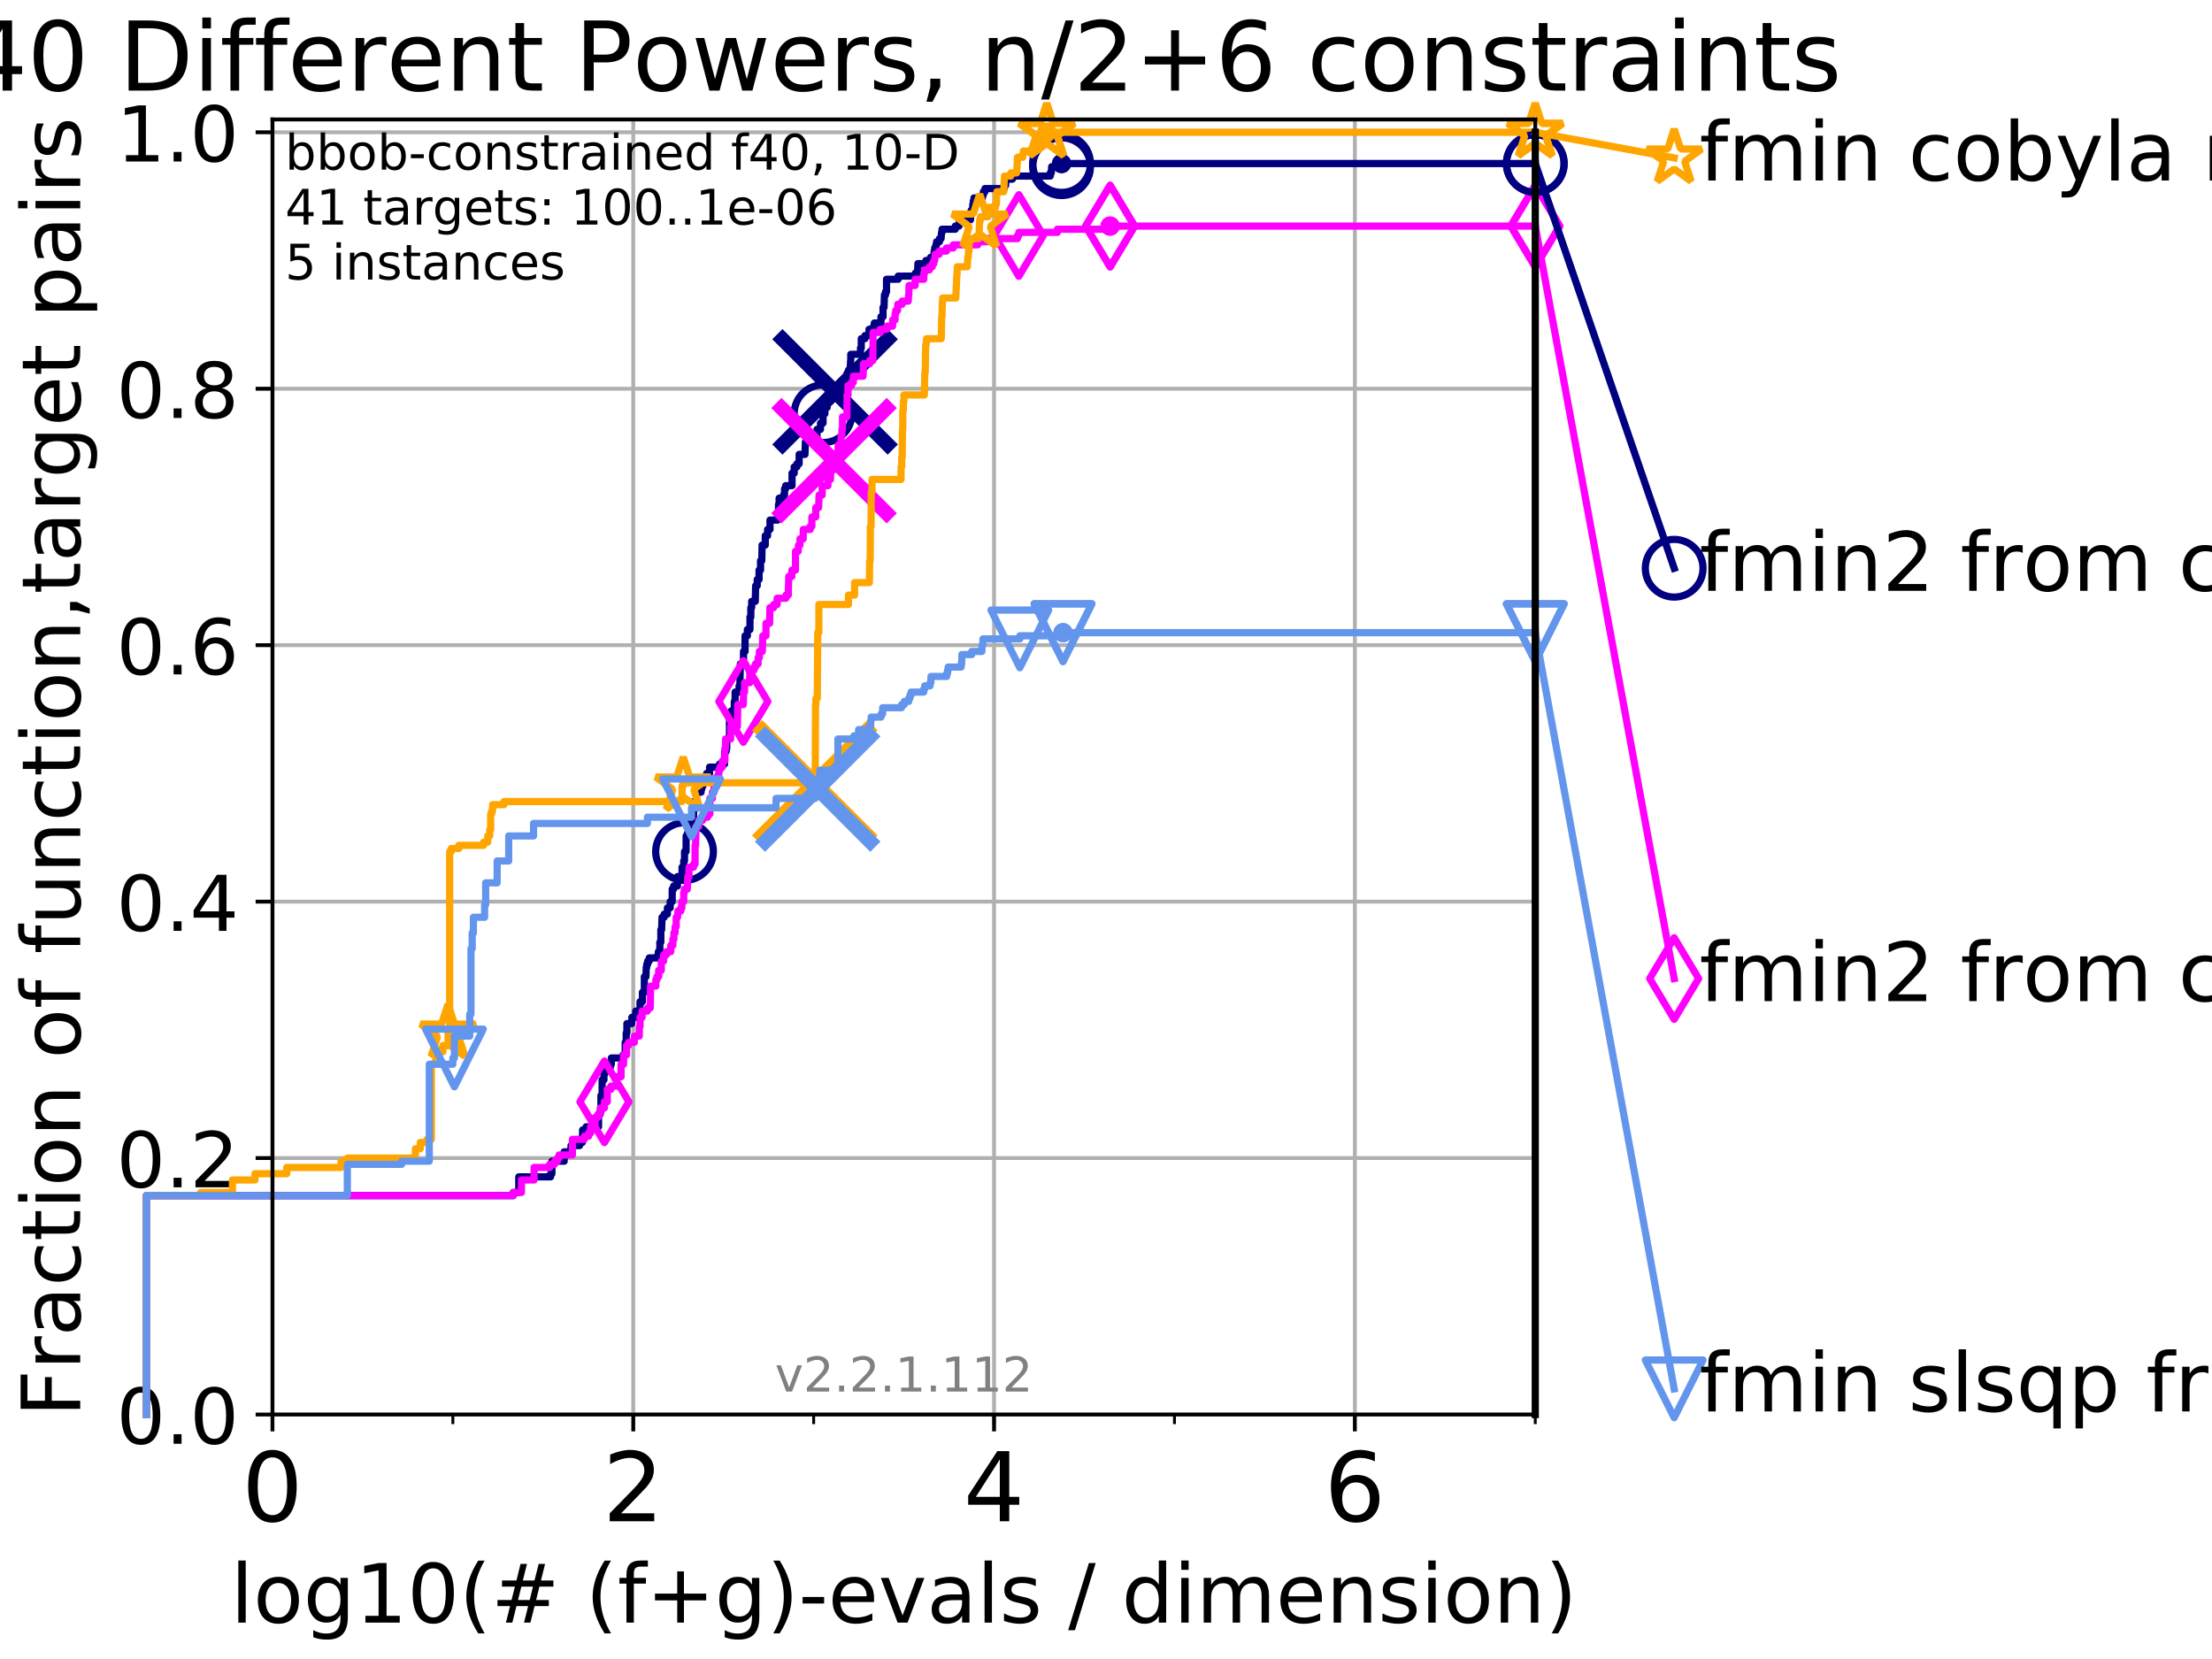 <?xml version="1.0" encoding="utf-8" standalone="no"?>
<!DOCTYPE svg PUBLIC "-//W3C//DTD SVG 1.1//EN"
  "http://www.w3.org/Graphics/SVG/1.1/DTD/svg11.dtd">
<!-- Created with matplotlib (http://matplotlib.org/) -->
<svg height="345pt" version="1.1" viewBox="0 0 460 345" width="460pt" xmlns="http://www.w3.org/2000/svg" xmlns:xlink="http://www.w3.org/1999/xlink">
 <defs>
  <style type="text/css">
*{stroke-linecap:butt;stroke-linejoin:round;}
  </style>
 </defs>
 <g id="figure_1">
  <g id="patch_1">
   <path d="M 0 345.6 
L 460.8 345.6 
L 460.8 0 
L 0 0 
z
" style="fill:#ffffff;"/>
  </g>
  <g id="axes_1">
   <g id="patch_2">
    <path d="M 56.66 294.16 
L 319.269 294.16 
L 319.269 24.84 
L 56.66 24.84 
z
" style="fill:#ffffff;"/>
   </g>
   <g id="matplotlib.axis_1">
    <g id="xtick_1">
     <g id="line2d_1">
      <path clip-path="url(#p61eec8076a)" d="M 56.66 294.16 
L 56.66 24.84 
" style="fill:none;stroke:#b0b0b0;stroke-linecap:square;stroke-width:0.8;"/>
     </g>
     <g id="line2d_2">
      <defs>
       <path d="M 0 0 
L 0 3.5 
" id="mad62b5c083" style="stroke:#000000;stroke-width:0.8;"/>
      </defs>
      <g>
       <use style="stroke:#000000;stroke-width:0.8;" x="56.66" xlink:href="#mad62b5c083" y="294.16"/>
      </g>
     </g>
     <g id="text_1">
      <!-- 0 -->
      <defs>
       <path d="M 31.781 66.406 
Q 24.172 66.406 20.328 58.906 
Q 16.5 51.422 16.5 36.375 
Q 16.5 21.391 20.328 13.891 
Q 24.172 6.391 31.781 6.391 
Q 39.453 6.391 43.281 13.891 
Q 47.125 21.391 47.125 36.375 
Q 47.125 51.422 43.281 58.906 
Q 39.453 66.406 31.781 66.406 
z
M 31.781 74.219 
Q 44.047 74.219 50.516 64.516 
Q 56.984 54.828 56.984 36.375 
Q 56.984 17.969 50.516 8.266 
Q 44.047 -1.422 31.781 -1.422 
Q 19.531 -1.422 13.062 8.266 
Q 6.594 17.969 6.594 36.375 
Q 6.594 54.828 13.062 64.516 
Q 19.531 74.219 31.781 74.219 
z
" id="DejaVuSans-30"/>
      </defs>
      <g transform="translate(50.297 316.357)scale(0.2 -0.2)">
       <use xlink:href="#DejaVuSans-30"/>
      </g>
     </g>
    </g>
    <g id="xtick_2">
     <g id="line2d_3">
      <path clip-path="url(#p61eec8076a)" d="M 131.691 294.16 
L 131.691 24.84 
" style="fill:none;stroke:#b0b0b0;stroke-linecap:square;stroke-width:0.8;"/>
     </g>
     <g id="line2d_4">
      <g>
       <use style="stroke:#000000;stroke-width:0.8;" x="131.691" xlink:href="#mad62b5c083" y="294.16"/>
      </g>
     </g>
     <g id="text_2">
      <!-- 2 -->
      <defs>
       <path d="M 19.188 8.297 
L 53.609 8.297 
L 53.609 0 
L 7.328 0 
L 7.328 8.297 
Q 12.938 14.109 22.625 23.891 
Q 32.328 33.688 34.812 36.531 
Q 39.547 41.844 41.422 45.531 
Q 43.312 49.219 43.312 52.781 
Q 43.312 58.594 39.234 62.25 
Q 35.156 65.922 28.609 65.922 
Q 23.969 65.922 18.812 64.312 
Q 13.672 62.703 7.812 59.422 
L 7.812 69.391 
Q 13.766 71.781 18.938 73 
Q 24.125 74.219 28.422 74.219 
Q 39.75 74.219 46.484 68.547 
Q 53.219 62.891 53.219 53.422 
Q 53.219 48.922 51.531 44.891 
Q 49.859 40.875 45.406 35.406 
Q 44.188 33.984 37.641 27.219 
Q 31.109 20.453 19.188 8.297 
z
" id="DejaVuSans-32"/>
      </defs>
      <g transform="translate(125.329 316.357)scale(0.2 -0.2)">
       <use xlink:href="#DejaVuSans-32"/>
      </g>
     </g>
    </g>
    <g id="xtick_3">
     <g id="line2d_5">
      <path clip-path="url(#p61eec8076a)" d="M 206.722 294.16 
L 206.722 24.84 
" style="fill:none;stroke:#b0b0b0;stroke-linecap:square;stroke-width:0.8;"/>
     </g>
     <g id="line2d_6">
      <g>
       <use style="stroke:#000000;stroke-width:0.8;" x="206.722" xlink:href="#mad62b5c083" y="294.16"/>
      </g>
     </g>
     <g id="text_3">
      <!-- 4 -->
      <defs>
       <path d="M 37.797 64.312 
L 12.891 25.391 
L 37.797 25.391 
z
M 35.203 72.906 
L 47.609 72.906 
L 47.609 25.391 
L 58.016 25.391 
L 58.016 17.188 
L 47.609 17.188 
L 47.609 0 
L 37.797 0 
L 37.797 17.188 
L 4.891 17.188 
L 4.891 26.703 
z
" id="DejaVuSans-34"/>
      </defs>
      <g transform="translate(200.36 316.357)scale(0.2 -0.2)">
       <use xlink:href="#DejaVuSans-34"/>
      </g>
     </g>
    </g>
    <g id="xtick_4">
     <g id="line2d_7">
      <path clip-path="url(#p61eec8076a)" d="M 281.753 294.16 
L 281.753 24.84 
" style="fill:none;stroke:#b0b0b0;stroke-linecap:square;stroke-width:0.8;"/>
     </g>
     <g id="line2d_8">
      <g>
       <use style="stroke:#000000;stroke-width:0.8;" x="281.753" xlink:href="#mad62b5c083" y="294.16"/>
      </g>
     </g>
     <g id="text_4">
      <!-- 6 -->
      <defs>
       <path d="M 33.016 40.375 
Q 26.375 40.375 22.484 35.828 
Q 18.609 31.297 18.609 23.391 
Q 18.609 15.531 22.484 10.953 
Q 26.375 6.391 33.016 6.391 
Q 39.656 6.391 43.531 10.953 
Q 47.406 15.531 47.406 23.391 
Q 47.406 31.297 43.531 35.828 
Q 39.656 40.375 33.016 40.375 
z
M 52.594 71.297 
L 52.594 62.312 
Q 48.875 64.062 45.094 64.984 
Q 41.312 65.922 37.594 65.922 
Q 27.828 65.922 22.672 59.328 
Q 17.531 52.734 16.797 39.406 
Q 19.672 43.656 24.016 45.922 
Q 28.375 48.188 33.594 48.188 
Q 44.578 48.188 50.953 41.516 
Q 57.328 34.859 57.328 23.391 
Q 57.328 12.156 50.688 5.359 
Q 44.047 -1.422 33.016 -1.422 
Q 20.359 -1.422 13.672 8.266 
Q 6.984 17.969 6.984 36.375 
Q 6.984 53.656 15.188 63.938 
Q 23.391 74.219 37.203 74.219 
Q 40.922 74.219 44.703 73.484 
Q 48.484 72.75 52.594 71.297 
z
" id="DejaVuSans-36"/>
      </defs>
      <g transform="translate(275.391 316.357)scale(0.2 -0.2)">
       <use xlink:href="#DejaVuSans-36"/>
      </g>
     </g>
    </g>
    <g id="xtick_5">
     <g id="line2d_9">
      <defs>
       <path d="M 0 0 
L 0 2 
" id="m5f37bed0de" style="stroke:#000000;stroke-width:0.6;"/>
      </defs>
      <g>
       <use style="stroke:#000000;stroke-width:0.6;" x="56.66" xlink:href="#m5f37bed0de" y="294.16"/>
      </g>
     </g>
    </g>
    <g id="xtick_6">
     <g id="line2d_10">
      <g>
       <use style="stroke:#000000;stroke-width:0.6;" x="94.176" xlink:href="#m5f37bed0de" y="294.16"/>
      </g>
     </g>
    </g>
    <g id="xtick_7">
     <g id="line2d_11">
      <g>
       <use style="stroke:#000000;stroke-width:0.6;" x="131.691" xlink:href="#m5f37bed0de" y="294.16"/>
      </g>
     </g>
    </g>
    <g id="xtick_8">
     <g id="line2d_12">
      <g>
       <use style="stroke:#000000;stroke-width:0.6;" x="169.207" xlink:href="#m5f37bed0de" y="294.16"/>
      </g>
     </g>
    </g>
    <g id="xtick_9">
     <g id="line2d_13">
      <g>
       <use style="stroke:#000000;stroke-width:0.6;" x="206.722" xlink:href="#m5f37bed0de" y="294.16"/>
      </g>
     </g>
    </g>
    <g id="xtick_10">
     <g id="line2d_14">
      <g>
       <use style="stroke:#000000;stroke-width:0.6;" x="244.238" xlink:href="#m5f37bed0de" y="294.16"/>
      </g>
     </g>
    </g>
    <g id="xtick_11">
     <g id="line2d_15">
      <g>
       <use style="stroke:#000000;stroke-width:0.6;" x="281.753" xlink:href="#m5f37bed0de" y="294.16"/>
      </g>
     </g>
    </g>
    <g id="xtick_12">
     <g id="line2d_16">
      <g>
       <use style="stroke:#000000;stroke-width:0.6;" x="319.269" xlink:href="#m5f37bed0de" y="294.16"/>
      </g>
     </g>
    </g>
    <g id="text_5">
     <!-- log10(# (f+g)-evals / dimension) -->
     <defs>
      <path d="M 9.422 75.984 
L 18.406 75.984 
L 18.406 0 
L 9.422 0 
z
" id="DejaVuSans-6c"/>
      <path d="M 30.609 48.391 
Q 23.391 48.391 19.188 42.75 
Q 14.984 37.109 14.984 27.297 
Q 14.984 17.484 19.156 11.844 
Q 23.344 6.203 30.609 6.203 
Q 37.797 6.203 41.984 11.859 
Q 46.188 17.531 46.188 27.297 
Q 46.188 37.016 41.984 42.703 
Q 37.797 48.391 30.609 48.391 
z
M 30.609 56 
Q 42.328 56 49.016 48.375 
Q 55.719 40.766 55.719 27.297 
Q 55.719 13.875 49.016 6.219 
Q 42.328 -1.422 30.609 -1.422 
Q 18.844 -1.422 12.172 6.219 
Q 5.516 13.875 5.516 27.297 
Q 5.516 40.766 12.172 48.375 
Q 18.844 56 30.609 56 
z
" id="DejaVuSans-6f"/>
      <path d="M 45.406 27.984 
Q 45.406 37.75 41.375 43.109 
Q 37.359 48.484 30.078 48.484 
Q 22.859 48.484 18.828 43.109 
Q 14.797 37.75 14.797 27.984 
Q 14.797 18.266 18.828 12.891 
Q 22.859 7.516 30.078 7.516 
Q 37.359 7.516 41.375 12.891 
Q 45.406 18.266 45.406 27.984 
z
M 54.391 6.781 
Q 54.391 -7.172 48.188 -13.984 
Q 42 -20.797 29.203 -20.797 
Q 24.469 -20.797 20.266 -20.094 
Q 16.062 -19.391 12.109 -17.922 
L 12.109 -9.188 
Q 16.062 -11.328 19.922 -12.344 
Q 23.781 -13.375 27.781 -13.375 
Q 36.625 -13.375 41.016 -8.766 
Q 45.406 -4.156 45.406 5.172 
L 45.406 9.625 
Q 42.625 4.781 38.281 2.391 
Q 33.938 0 27.875 0 
Q 17.828 0 11.672 7.656 
Q 5.516 15.328 5.516 27.984 
Q 5.516 40.672 11.672 48.328 
Q 17.828 56 27.875 56 
Q 33.938 56 38.281 53.609 
Q 42.625 51.219 45.406 46.391 
L 45.406 54.688 
L 54.391 54.688 
z
" id="DejaVuSans-67"/>
      <path d="M 12.406 8.297 
L 28.516 8.297 
L 28.516 63.922 
L 10.984 60.406 
L 10.984 69.391 
L 28.422 72.906 
L 38.281 72.906 
L 38.281 8.297 
L 54.391 8.297 
L 54.391 0 
L 12.406 0 
z
" id="DejaVuSans-31"/>
      <path d="M 31 75.875 
Q 24.469 64.656 21.281 53.656 
Q 18.109 42.672 18.109 31.391 
Q 18.109 20.125 21.312 9.062 
Q 24.516 -2 31 -13.188 
L 23.188 -13.188 
Q 15.875 -1.703 12.234 9.375 
Q 8.594 20.453 8.594 31.391 
Q 8.594 42.281 12.203 53.312 
Q 15.828 64.359 23.188 75.875 
z
" id="DejaVuSans-28"/>
      <path d="M 51.125 44 
L 36.922 44 
L 32.812 27.688 
L 47.125 27.688 
z
M 43.797 71.781 
L 38.719 51.516 
L 52.984 51.516 
L 58.109 71.781 
L 65.922 71.781 
L 60.891 51.516 
L 76.125 51.516 
L 76.125 44 
L 58.984 44 
L 54.984 27.688 
L 70.516 27.688 
L 70.516 20.219 
L 53.078 20.219 
L 48 0 
L 40.188 0 
L 45.219 20.219 
L 30.906 20.219 
L 25.875 0 
L 18.016 0 
L 23.094 20.219 
L 7.719 20.219 
L 7.719 27.688 
L 24.906 27.688 
L 29 44 
L 13.281 44 
L 13.281 51.516 
L 30.906 51.516 
L 35.891 71.781 
z
" id="DejaVuSans-23"/>
      <path id="DejaVuSans-20"/>
      <path d="M 37.109 75.984 
L 37.109 68.5 
L 28.516 68.5 
Q 23.688 68.5 21.797 66.547 
Q 19.922 64.594 19.922 59.516 
L 19.922 54.688 
L 34.719 54.688 
L 34.719 47.703 
L 19.922 47.703 
L 19.922 0 
L 10.891 0 
L 10.891 47.703 
L 2.297 47.703 
L 2.297 54.688 
L 10.891 54.688 
L 10.891 58.5 
Q 10.891 67.625 15.141 71.797 
Q 19.391 75.984 28.609 75.984 
z
" id="DejaVuSans-66"/>
      <path d="M 46 62.703 
L 46 35.5 
L 73.188 35.5 
L 73.188 27.203 
L 46 27.203 
L 46 0 
L 37.797 0 
L 37.797 27.203 
L 10.594 27.203 
L 10.594 35.5 
L 37.797 35.5 
L 37.797 62.703 
z
" id="DejaVuSans-2b"/>
      <path d="M 8.016 75.875 
L 15.828 75.875 
Q 23.141 64.359 26.781 53.312 
Q 30.422 42.281 30.422 31.391 
Q 30.422 20.453 26.781 9.375 
Q 23.141 -1.703 15.828 -13.188 
L 8.016 -13.188 
Q 14.5 -2 17.703 9.062 
Q 20.906 20.125 20.906 31.391 
Q 20.906 42.672 17.703 53.656 
Q 14.5 64.656 8.016 75.875 
z
" id="DejaVuSans-29"/>
      <path d="M 4.891 31.391 
L 31.203 31.391 
L 31.203 23.391 
L 4.891 23.391 
z
" id="DejaVuSans-2d"/>
      <path d="M 56.203 29.594 
L 56.203 25.203 
L 14.891 25.203 
Q 15.484 15.922 20.484 11.062 
Q 25.484 6.203 34.422 6.203 
Q 39.594 6.203 44.453 7.469 
Q 49.312 8.734 54.109 11.281 
L 54.109 2.781 
Q 49.266 0.734 44.188 -0.344 
Q 39.109 -1.422 33.891 -1.422 
Q 20.797 -1.422 13.156 6.188 
Q 5.516 13.812 5.516 26.812 
Q 5.516 40.234 12.766 48.109 
Q 20.016 56 32.328 56 
Q 43.359 56 49.781 48.891 
Q 56.203 41.797 56.203 29.594 
z
M 47.219 32.234 
Q 47.125 39.594 43.094 43.984 
Q 39.062 48.391 32.422 48.391 
Q 24.906 48.391 20.391 44.141 
Q 15.875 39.891 15.188 32.172 
z
" id="DejaVuSans-65"/>
      <path d="M 2.984 54.688 
L 12.5 54.688 
L 29.594 8.797 
L 46.688 54.688 
L 56.203 54.688 
L 35.688 0 
L 23.484 0 
z
" id="DejaVuSans-76"/>
      <path d="M 34.281 27.484 
Q 23.391 27.484 19.188 25 
Q 14.984 22.516 14.984 16.5 
Q 14.984 11.719 18.141 8.906 
Q 21.297 6.109 26.703 6.109 
Q 34.188 6.109 38.703 11.406 
Q 43.219 16.703 43.219 25.484 
L 43.219 27.484 
z
M 52.203 31.203 
L 52.203 0 
L 43.219 0 
L 43.219 8.297 
Q 40.141 3.328 35.547 0.953 
Q 30.953 -1.422 24.312 -1.422 
Q 15.922 -1.422 10.953 3.297 
Q 6 8.016 6 15.922 
Q 6 25.141 12.172 29.828 
Q 18.359 34.516 30.609 34.516 
L 43.219 34.516 
L 43.219 35.406 
Q 43.219 41.609 39.141 45 
Q 35.062 48.391 27.688 48.391 
Q 23 48.391 18.547 47.266 
Q 14.109 46.141 10.016 43.891 
L 10.016 52.203 
Q 14.938 54.109 19.578 55.047 
Q 24.219 56 28.609 56 
Q 40.484 56 46.344 49.844 
Q 52.203 43.703 52.203 31.203 
z
" id="DejaVuSans-61"/>
      <path d="M 44.281 53.078 
L 44.281 44.578 
Q 40.484 46.531 36.375 47.5 
Q 32.281 48.484 27.875 48.484 
Q 21.188 48.484 17.844 46.438 
Q 14.5 44.391 14.5 40.281 
Q 14.5 37.156 16.891 35.375 
Q 19.281 33.594 26.516 31.984 
L 29.594 31.297 
Q 39.156 29.25 43.188 25.516 
Q 47.219 21.781 47.219 15.094 
Q 47.219 7.469 41.188 3.016 
Q 35.156 -1.422 24.609 -1.422 
Q 20.219 -1.422 15.453 -0.562 
Q 10.688 0.297 5.422 2 
L 5.422 11.281 
Q 10.406 8.688 15.234 7.391 
Q 20.062 6.109 24.812 6.109 
Q 31.156 6.109 34.562 8.281 
Q 37.984 10.453 37.984 14.406 
Q 37.984 18.062 35.516 20.016 
Q 33.062 21.969 24.703 23.781 
L 21.578 24.516 
Q 13.234 26.266 9.516 29.906 
Q 5.812 33.547 5.812 39.891 
Q 5.812 47.609 11.281 51.797 
Q 16.75 56 26.812 56 
Q 31.781 56 36.172 55.266 
Q 40.578 54.547 44.281 53.078 
z
" id="DejaVuSans-73"/>
      <path d="M 25.391 72.906 
L 33.688 72.906 
L 8.297 -9.281 
L 0 -9.281 
z
" id="DejaVuSans-2f"/>
      <path d="M 45.406 46.391 
L 45.406 75.984 
L 54.391 75.984 
L 54.391 0 
L 45.406 0 
L 45.406 8.203 
Q 42.578 3.328 38.25 0.953 
Q 33.938 -1.422 27.875 -1.422 
Q 17.969 -1.422 11.734 6.484 
Q 5.516 14.406 5.516 27.297 
Q 5.516 40.188 11.734 48.094 
Q 17.969 56 27.875 56 
Q 33.938 56 38.25 53.625 
Q 42.578 51.266 45.406 46.391 
z
M 14.797 27.297 
Q 14.797 17.391 18.875 11.75 
Q 22.953 6.109 30.078 6.109 
Q 37.203 6.109 41.297 11.75 
Q 45.406 17.391 45.406 27.297 
Q 45.406 37.203 41.297 42.844 
Q 37.203 48.484 30.078 48.484 
Q 22.953 48.484 18.875 42.844 
Q 14.797 37.203 14.797 27.297 
z
" id="DejaVuSans-64"/>
      <path d="M 9.422 54.688 
L 18.406 54.688 
L 18.406 0 
L 9.422 0 
z
M 9.422 75.984 
L 18.406 75.984 
L 18.406 64.594 
L 9.422 64.594 
z
" id="DejaVuSans-69"/>
      <path d="M 52 44.188 
Q 55.375 50.25 60.062 53.125 
Q 64.75 56 71.094 56 
Q 79.641 56 84.281 50.016 
Q 88.922 44.047 88.922 33.016 
L 88.922 0 
L 79.891 0 
L 79.891 32.719 
Q 79.891 40.578 77.094 44.375 
Q 74.312 48.188 68.609 48.188 
Q 61.625 48.188 57.562 43.547 
Q 53.516 38.922 53.516 30.906 
L 53.516 0 
L 44.484 0 
L 44.484 32.719 
Q 44.484 40.625 41.703 44.406 
Q 38.922 48.188 33.109 48.188 
Q 26.219 48.188 22.156 43.531 
Q 18.109 38.875 18.109 30.906 
L 18.109 0 
L 9.078 0 
L 9.078 54.688 
L 18.109 54.688 
L 18.109 46.188 
Q 21.188 51.219 25.484 53.609 
Q 29.781 56 35.688 56 
Q 41.656 56 45.828 52.969 
Q 50 49.953 52 44.188 
z
" id="DejaVuSans-6d"/>
      <path d="M 54.891 33.016 
L 54.891 0 
L 45.906 0 
L 45.906 32.719 
Q 45.906 40.484 42.875 44.328 
Q 39.844 48.188 33.797 48.188 
Q 26.516 48.188 22.312 43.547 
Q 18.109 38.922 18.109 30.906 
L 18.109 0 
L 9.078 0 
L 9.078 54.688 
L 18.109 54.688 
L 18.109 46.188 
Q 21.344 51.125 25.703 53.562 
Q 30.078 56 35.797 56 
Q 45.219 56 50.047 50.172 
Q 54.891 44.344 54.891 33.016 
z
" id="DejaVuSans-6e"/>
     </defs>
     <g transform="translate(47.965 337.434)scale(0.17 -0.17)">
      <use xlink:href="#DejaVuSans-6c"/>
      <use x="27.783" xlink:href="#DejaVuSans-6f"/>
      <use x="88.965" xlink:href="#DejaVuSans-67"/>
      <use x="152.441" xlink:href="#DejaVuSans-31"/>
      <use x="216.064" xlink:href="#DejaVuSans-30"/>
      <use x="279.688" xlink:href="#DejaVuSans-28"/>
      <use x="318.701" xlink:href="#DejaVuSans-23"/>
      <use x="402.49" xlink:href="#DejaVuSans-20"/>
      <use x="434.277" xlink:href="#DejaVuSans-28"/>
      <use x="473.291" xlink:href="#DejaVuSans-66"/>
      <use x="508.496" xlink:href="#DejaVuSans-2b"/>
      <use x="592.285" xlink:href="#DejaVuSans-67"/>
      <use x="655.762" xlink:href="#DejaVuSans-29"/>
      <use x="694.775" xlink:href="#DejaVuSans-2d"/>
      <use x="730.859" xlink:href="#DejaVuSans-65"/>
      <use x="792.383" xlink:href="#DejaVuSans-76"/>
      <use x="851.562" xlink:href="#DejaVuSans-61"/>
      <use x="912.842" xlink:href="#DejaVuSans-6c"/>
      <use x="940.625" xlink:href="#DejaVuSans-73"/>
      <use x="992.725" xlink:href="#DejaVuSans-20"/>
      <use x="1024.512" xlink:href="#DejaVuSans-2f"/>
      <use x="1058.203" xlink:href="#DejaVuSans-20"/>
      <use x="1089.99" xlink:href="#DejaVuSans-64"/>
      <use x="1153.467" xlink:href="#DejaVuSans-69"/>
      <use x="1181.25" xlink:href="#DejaVuSans-6d"/>
      <use x="1278.662" xlink:href="#DejaVuSans-65"/>
      <use x="1340.186" xlink:href="#DejaVuSans-6e"/>
      <use x="1403.564" xlink:href="#DejaVuSans-73"/>
      <use x="1455.664" xlink:href="#DejaVuSans-69"/>
      <use x="1483.447" xlink:href="#DejaVuSans-6f"/>
      <use x="1544.629" xlink:href="#DejaVuSans-6e"/>
      <use x="1608.008" xlink:href="#DejaVuSans-29"/>
     </g>
    </g>
   </g>
   <g id="matplotlib.axis_2">
    <g id="ytick_1">
     <g id="line2d_17">
      <path clip-path="url(#p61eec8076a)" d="M 56.66 294.16 
L 319.269 294.16 
" style="fill:none;stroke:#b0b0b0;stroke-linecap:square;stroke-width:0.8;"/>
     </g>
     <g id="line2d_18">
      <defs>
       <path d="M 0 0 
L -3.5 0 
" id="mf27cce38ca" style="stroke:#000000;stroke-width:0.8;"/>
      </defs>
      <g>
       <use style="stroke:#000000;stroke-width:0.8;" x="56.66" xlink:href="#mf27cce38ca" y="294.16"/>
      </g>
     </g>
     <g id="text_6">
      <!-- 0.0 -->
      <defs>
       <path d="M 10.688 12.406 
L 21 12.406 
L 21 0 
L 10.688 0 
z
" id="DejaVuSans-2e"/>
      </defs>
      <g transform="translate(24.215 300.239)scale(0.16 -0.16)">
       <use xlink:href="#DejaVuSans-30"/>
       <use x="63.623" xlink:href="#DejaVuSans-2e"/>
       <use x="95.41" xlink:href="#DejaVuSans-30"/>
      </g>
     </g>
    </g>
    <g id="ytick_2">
     <g id="line2d_19">
      <path clip-path="url(#p61eec8076a)" d="M 56.66 240.829 
L 319.269 240.829 
" style="fill:none;stroke:#b0b0b0;stroke-linecap:square;stroke-width:0.8;"/>
     </g>
     <g id="line2d_20">
      <g>
       <use style="stroke:#000000;stroke-width:0.8;" x="56.66" xlink:href="#mf27cce38ca" y="240.829"/>
      </g>
     </g>
     <g id="text_7">
      <!-- 0.2 -->
      <g transform="translate(24.215 246.908)scale(0.16 -0.16)">
       <use xlink:href="#DejaVuSans-30"/>
       <use x="63.623" xlink:href="#DejaVuSans-2e"/>
       <use x="95.41" xlink:href="#DejaVuSans-32"/>
      </g>
     </g>
    </g>
    <g id="ytick_3">
     <g id="line2d_21">
      <path clip-path="url(#p61eec8076a)" d="M 56.66 187.499 
L 319.269 187.499 
" style="fill:none;stroke:#b0b0b0;stroke-linecap:square;stroke-width:0.8;"/>
     </g>
     <g id="line2d_22">
      <g>
       <use style="stroke:#000000;stroke-width:0.8;" x="56.66" xlink:href="#mf27cce38ca" y="187.499"/>
      </g>
     </g>
     <g id="text_8">
      <!-- 0.4 -->
      <g transform="translate(24.215 193.577)scale(0.16 -0.16)">
       <use xlink:href="#DejaVuSans-30"/>
       <use x="63.623" xlink:href="#DejaVuSans-2e"/>
       <use x="95.41" xlink:href="#DejaVuSans-34"/>
      </g>
     </g>
    </g>
    <g id="ytick_4">
     <g id="line2d_23">
      <path clip-path="url(#p61eec8076a)" d="M 56.66 134.168 
L 319.269 134.168 
" style="fill:none;stroke:#b0b0b0;stroke-linecap:square;stroke-width:0.8;"/>
     </g>
     <g id="line2d_24">
      <g>
       <use style="stroke:#000000;stroke-width:0.8;" x="56.66" xlink:href="#mf27cce38ca" y="134.168"/>
      </g>
     </g>
     <g id="text_9">
      <!-- 0.6 -->
      <g transform="translate(24.215 140.247)scale(0.16 -0.16)">
       <use xlink:href="#DejaVuSans-30"/>
       <use x="63.623" xlink:href="#DejaVuSans-2e"/>
       <use x="95.41" xlink:href="#DejaVuSans-36"/>
      </g>
     </g>
    </g>
    <g id="ytick_5">
     <g id="line2d_25">
      <path clip-path="url(#p61eec8076a)" d="M 56.66 80.837 
L 319.269 80.837 
" style="fill:none;stroke:#b0b0b0;stroke-linecap:square;stroke-width:0.8;"/>
     </g>
     <g id="line2d_26">
      <g>
       <use style="stroke:#000000;stroke-width:0.8;" x="56.66" xlink:href="#mf27cce38ca" y="80.837"/>
      </g>
     </g>
     <g id="text_10">
      <!-- 0.8 -->
      <defs>
       <path d="M 31.781 34.625 
Q 24.75 34.625 20.719 30.859 
Q 16.703 27.094 16.703 20.516 
Q 16.703 13.922 20.719 10.156 
Q 24.75 6.391 31.781 6.391 
Q 38.812 6.391 42.859 10.172 
Q 46.922 13.969 46.922 20.516 
Q 46.922 27.094 42.891 30.859 
Q 38.875 34.625 31.781 34.625 
z
M 21.922 38.812 
Q 15.578 40.375 12.031 44.719 
Q 8.5 49.078 8.5 55.328 
Q 8.5 64.062 14.719 69.141 
Q 20.953 74.219 31.781 74.219 
Q 42.672 74.219 48.875 69.141 
Q 55.078 64.062 55.078 55.328 
Q 55.078 49.078 51.531 44.719 
Q 48 40.375 41.703 38.812 
Q 48.828 37.156 52.797 32.312 
Q 56.781 27.484 56.781 20.516 
Q 56.781 9.906 50.312 4.234 
Q 43.844 -1.422 31.781 -1.422 
Q 19.734 -1.422 13.25 4.234 
Q 6.781 9.906 6.781 20.516 
Q 6.781 27.484 10.781 32.312 
Q 14.797 37.156 21.922 38.812 
z
M 18.312 54.391 
Q 18.312 48.734 21.844 45.562 
Q 25.391 42.391 31.781 42.391 
Q 38.141 42.391 41.719 45.562 
Q 45.312 48.734 45.312 54.391 
Q 45.312 60.062 41.719 63.234 
Q 38.141 66.406 31.781 66.406 
Q 25.391 66.406 21.844 63.234 
Q 18.312 60.062 18.312 54.391 
z
" id="DejaVuSans-38"/>
      </defs>
      <g transform="translate(24.215 86.916)scale(0.16 -0.16)">
       <use xlink:href="#DejaVuSans-30"/>
       <use x="63.623" xlink:href="#DejaVuSans-2e"/>
       <use x="95.41" xlink:href="#DejaVuSans-38"/>
      </g>
     </g>
    </g>
    <g id="ytick_6">
     <g id="line2d_27">
      <path clip-path="url(#p61eec8076a)" d="M 56.66 27.507 
L 319.269 27.507 
" style="fill:none;stroke:#b0b0b0;stroke-linecap:square;stroke-width:0.8;"/>
     </g>
     <g id="line2d_28">
      <g>
       <use style="stroke:#000000;stroke-width:0.8;" x="56.66" xlink:href="#mf27cce38ca" y="27.507"/>
      </g>
     </g>
     <g id="text_11">
      <!-- 1.0 -->
      <g transform="translate(24.215 33.585)scale(0.16 -0.16)">
       <use xlink:href="#DejaVuSans-31"/>
       <use x="63.623" xlink:href="#DejaVuSans-2e"/>
       <use x="95.41" xlink:href="#DejaVuSans-30"/>
      </g>
     </g>
    </g>
    <g id="text_12">
     <!-- Fraction of function,target pairs -->
     <defs>
      <path d="M 9.812 72.906 
L 51.703 72.906 
L 51.703 64.594 
L 19.672 64.594 
L 19.672 43.109 
L 48.578 43.109 
L 48.578 34.812 
L 19.672 34.812 
L 19.672 0 
L 9.812 0 
z
" id="DejaVuSans-46"/>
      <path d="M 41.109 46.297 
Q 39.594 47.172 37.812 47.578 
Q 36.031 48 33.891 48 
Q 26.266 48 22.188 43.047 
Q 18.109 38.094 18.109 28.812 
L 18.109 0 
L 9.078 0 
L 9.078 54.688 
L 18.109 54.688 
L 18.109 46.188 
Q 20.953 51.172 25.484 53.578 
Q 30.031 56 36.531 56 
Q 37.453 56 38.578 55.875 
Q 39.703 55.766 41.062 55.516 
z
" id="DejaVuSans-72"/>
      <path d="M 48.781 52.594 
L 48.781 44.188 
Q 44.969 46.297 41.141 47.344 
Q 37.312 48.391 33.406 48.391 
Q 24.656 48.391 19.812 42.844 
Q 14.984 37.312 14.984 27.297 
Q 14.984 17.281 19.812 11.734 
Q 24.656 6.203 33.406 6.203 
Q 37.312 6.203 41.141 7.25 
Q 44.969 8.297 48.781 10.406 
L 48.781 2.094 
Q 45.016 0.344 40.984 -0.531 
Q 36.969 -1.422 32.422 -1.422 
Q 20.062 -1.422 12.781 6.344 
Q 5.516 14.109 5.516 27.297 
Q 5.516 40.672 12.859 48.328 
Q 20.219 56 33.016 56 
Q 37.156 56 41.109 55.141 
Q 45.062 54.297 48.781 52.594 
z
" id="DejaVuSans-63"/>
      <path d="M 18.312 70.219 
L 18.312 54.688 
L 36.812 54.688 
L 36.812 47.703 
L 18.312 47.703 
L 18.312 18.016 
Q 18.312 11.328 20.141 9.422 
Q 21.969 7.516 27.594 7.516 
L 36.812 7.516 
L 36.812 0 
L 27.594 0 
Q 17.188 0 13.234 3.875 
Q 9.281 7.766 9.281 18.016 
L 9.281 47.703 
L 2.688 47.703 
L 2.688 54.688 
L 9.281 54.688 
L 9.281 70.219 
z
" id="DejaVuSans-74"/>
      <path d="M 8.5 21.578 
L 8.5 54.688 
L 17.484 54.688 
L 17.484 21.922 
Q 17.484 14.156 20.5 10.266 
Q 23.531 6.391 29.594 6.391 
Q 36.859 6.391 41.078 11.031 
Q 45.312 15.672 45.312 23.688 
L 45.312 54.688 
L 54.297 54.688 
L 54.297 0 
L 45.312 0 
L 45.312 8.406 
Q 42.047 3.422 37.719 1 
Q 33.406 -1.422 27.688 -1.422 
Q 18.266 -1.422 13.375 4.438 
Q 8.5 10.297 8.5 21.578 
z
M 31.109 56 
z
" id="DejaVuSans-75"/>
      <path d="M 11.719 12.406 
L 22.016 12.406 
L 22.016 4 
L 14.016 -11.625 
L 7.719 -11.625 
L 11.719 4 
z
" id="DejaVuSans-2c"/>
      <path d="M 18.109 8.203 
L 18.109 -20.797 
L 9.078 -20.797 
L 9.078 54.688 
L 18.109 54.688 
L 18.109 46.391 
Q 20.953 51.266 25.266 53.625 
Q 29.594 56 35.594 56 
Q 45.562 56 51.781 48.094 
Q 58.016 40.188 58.016 27.297 
Q 58.016 14.406 51.781 6.484 
Q 45.562 -1.422 35.594 -1.422 
Q 29.594 -1.422 25.266 0.953 
Q 20.953 3.328 18.109 8.203 
z
M 48.688 27.297 
Q 48.688 37.203 44.609 42.844 
Q 40.531 48.484 33.406 48.484 
Q 26.266 48.484 22.188 42.844 
Q 18.109 37.203 18.109 27.297 
Q 18.109 17.391 22.188 11.75 
Q 26.266 6.109 33.406 6.109 
Q 40.531 6.109 44.609 11.75 
Q 48.688 17.391 48.688 27.297 
z
" id="DejaVuSans-70"/>
     </defs>
     <g transform="translate(16.68 294.639)rotate(-90)scale(0.17 -0.17)">
      <use xlink:href="#DejaVuSans-46"/>
      <use x="57.41" xlink:href="#DejaVuSans-72"/>
      <use x="98.523" xlink:href="#DejaVuSans-61"/>
      <use x="159.803" xlink:href="#DejaVuSans-63"/>
      <use x="214.783" xlink:href="#DejaVuSans-74"/>
      <use x="253.992" xlink:href="#DejaVuSans-69"/>
      <use x="281.775" xlink:href="#DejaVuSans-6f"/>
      <use x="342.957" xlink:href="#DejaVuSans-6e"/>
      <use x="406.336" xlink:href="#DejaVuSans-20"/>
      <use x="438.123" xlink:href="#DejaVuSans-6f"/>
      <use x="499.305" xlink:href="#DejaVuSans-66"/>
      <use x="534.51" xlink:href="#DejaVuSans-20"/>
      <use x="566.297" xlink:href="#DejaVuSans-66"/>
      <use x="601.502" xlink:href="#DejaVuSans-75"/>
      <use x="664.881" xlink:href="#DejaVuSans-6e"/>
      <use x="728.26" xlink:href="#DejaVuSans-63"/>
      <use x="783.24" xlink:href="#DejaVuSans-74"/>
      <use x="822.449" xlink:href="#DejaVuSans-69"/>
      <use x="850.232" xlink:href="#DejaVuSans-6f"/>
      <use x="911.414" xlink:href="#DejaVuSans-6e"/>
      <use x="974.793" xlink:href="#DejaVuSans-2c"/>
      <use x="1006.58" xlink:href="#DejaVuSans-74"/>
      <use x="1045.789" xlink:href="#DejaVuSans-61"/>
      <use x="1107.068" xlink:href="#DejaVuSans-72"/>
      <use x="1148.166" xlink:href="#DejaVuSans-67"/>
      <use x="1211.643" xlink:href="#DejaVuSans-65"/>
      <use x="1273.166" xlink:href="#DejaVuSans-74"/>
      <use x="1312.375" xlink:href="#DejaVuSans-20"/>
      <use x="1344.162" xlink:href="#DejaVuSans-70"/>
      <use x="1407.639" xlink:href="#DejaVuSans-61"/>
      <use x="1468.918" xlink:href="#DejaVuSans-69"/>
      <use x="1496.701" xlink:href="#DejaVuSans-72"/>
      <use x="1537.814" xlink:href="#DejaVuSans-73"/>
     </g>
    </g>
   </g>
   <g id="line2d_29">
    <defs>
     <path d="M 0 1.5 
C 0.398 1.5 0.779 1.342 1.061 1.061 
C 1.342 0.779 1.5 0.398 1.5 0 
C 1.5 -0.398 1.342 -0.779 1.061 -1.061 
C 0.779 -1.342 0.398 -1.5 0 -1.5 
C -0.398 -1.5 -0.779 -1.342 -1.061 -1.061 
C -1.342 -0.779 -1.5 -0.398 -1.5 0 
C -1.5 0.398 -1.342 0.779 -1.061 1.061 
C -0.779 1.342 -0.398 1.5 0 1.5 
z
" id="mc5e03b893d" style="stroke:#000080;"/>
    </defs>
    <g>
     <use style="fill:#000080;stroke:#000080;" x="220.762" xlink:href="#mc5e03b893d" y="34.01"/>
     <use style="fill:#000080;stroke:#000080;" x="220.762" xlink:href="#mc5e03b893d" y="34.01"/>
    </g>
   </g>
   <g id="line2d_30">
    <path d="M 30.438 294.16 
L 30.438 248.634 
L 106.723 248.634 
L 106.723 247.983 
L 107.887 247.983 
L 107.887 244.732 
L 114.493 244.732 
L 114.493 244.081 
L 114.772 244.081 
L 114.772 241.48 
L 117.323 241.48 
L 117.323 239.529 
L 118.681 239.529 
L 118.753 238.228 
L 120.528 238.228 
L 120.528 237.577 
L 121.099 237.577 
L 121.162 234.976 
L 121.891 234.976 
L 121.891 234.326 
L 124.471 234.326 
L 124.471 231.724 
L 124.822 231.724 
L 124.822 231.074 
L 124.97 231.074 
L 124.97 227.822 
L 125.215 227.822 
L 125.215 224.57 
L 125.598 224.57 
L 125.598 223.269 
L 125.786 223.269 
L 125.786 221.968 
L 126.917 221.968 
L 126.917 221.318 
L 127.134 221.318 
L 127.134 220.017 
L 129.571 220.017 
L 129.571 219.367 
L 130.011 219.367 
L 130.011 216.765 
L 130.226 216.765 
L 130.226 214.814 
L 130.368 214.814 
L 130.368 212.863 
L 131.395 212.863 
L 131.395 211.562 
L 132.204 211.562 
L 132.204 210.262 
L 133.095 210.262 
L 133.095 208.311 
L 133.596 208.311 
L 133.596 206.359 
L 133.996 206.359 
L 133.996 203.108 
L 134.332 203.108 
L 134.388 201.156 
L 134.498 201.156 
L 134.498 200.506 
L 134.689 200.506 
L 134.689 199.856 
L 135.011 199.856 
L 135.011 199.205 
L 136.796 199.205 
L 136.796 198.555 
L 136.915 198.555 
L 136.915 197.905 
L 137.22 197.905 
L 137.22 195.953 
L 137.427 195.953 
L 137.427 193.352 
L 137.587 193.352 
L 137.677 190.75 
L 138.122 190.75 
L 138.122 190.1 
L 138.789 190.1 
L 138.789 188.799 
L 139.369 188.799 
L 139.369 187.499 
L 139.791 187.499 
L 139.791 184.897 
L 140.085 184.897 
L 140.085 184.247 
L 140.883 184.247 
L 140.883 182.296 
L 141.837 182.296 
L 141.837 180.344 
L 142.183 180.344 
L 142.183 179.044 
L 142.353 179.044 
L 142.353 177.093 
L 142.672 177.093 
L 142.688 173.841 
L 142.984 173.841 
L 142.984 173.19 
L 143.418 173.19 
L 143.418 170.589 
L 144.208 170.589 
L 144.313 166.687 
L 144.831 166.687 
L 144.831 164.736 
L 145.791 164.736 
L 145.791 164.085 
L 145.955 164.085 
L 145.955 163.435 
L 146.197 163.435 
L 146.197 162.134 
L 146.685 162.134 
L 146.685 161.484 
L 146.955 161.484 
L 146.955 160.833 
L 147.557 160.833 
L 147.557 159.533 
L 149.634 159.533 
L 149.634 158.882 
L 150.683 158.882 
L 150.683 156.281 
L 151.014 156.281 
L 151.014 155.63 
L 151.133 155.63 
L 151.133 153.679 
L 151.697 153.679 
L 151.697 149.127 
L 152.093 149.127 
L 152.093 147.826 
L 152.705 147.826 
L 152.705 145.875 
L 152.875 145.875 
L 152.875 143.924 
L 153.697 143.924 
L 153.697 142.623 
L 153.857 142.623 
L 153.957 138.07 
L 154.616 138.07 
L 154.616 135.469 
L 154.94 135.469 
L 154.94 132.217 
L 155.418 132.217 
L 155.418 130.916 
L 155.963 130.916 
L 155.963 128.315 
L 156.139 128.315 
L 156.139 126.363 
L 156.312 126.363 
L 156.312 125.063 
L 157.064 125.063 
L 157.139 121.811 
L 157.471 121.811 
L 157.471 120.51 
L 157.854 120.51 
L 157.854 118.559 
L 158.159 118.559 
L 158.159 116.608 
L 158.42 116.608 
L 158.483 113.356 
L 159.143 113.356 
L 159.143 111.405 
L 159.625 111.405 
L 159.625 110.104 
L 160.122 110.104 
L 160.122 108.153 
L 161.71 108.153 
L 161.71 106.852 
L 161.9 106.852 
L 161.9 104.901 
L 162.022 104.901 
L 162.022 103.6 
L 162.923 103.6 
L 162.923 102.95 
L 163.151 102.95 
L 163.151 101.649 
L 163.381 101.649 
L 163.381 100.999 
L 164.709 100.999 
L 164.709 98.397 
L 165.158 98.397 
L 165.158 97.097 
L 165.721 97.097 
L 165.721 96.446 
L 166.19 96.446 
L 166.19 94.495 
L 167.399 94.495 
L 167.494 91.894 
L 169.899 91.894 
L 169.899 89.292 
L 170.626 89.292 
L 170.629 87.991 
L 171.157 87.991 
L 171.157 86.04 
L 171.54 86.04 
L 171.54 84.739 
L 172.016 84.739 
L 172.016 83.439 
L 172.748 83.439 
L 172.748 82.788 
L 172.886 82.788 
L 172.886 81.488 
L 175.592 81.488 
L 175.592 80.837 
L 175.889 80.837 
L 175.889 80.187 
L 176.161 80.187 
L 176.161 77.585 
L 176.458 77.585 
L 176.458 76.935 
L 176.797 76.935 
L 176.889 74.984 
L 176.923 74.984 
L 176.923 73.683 
L 178.947 73.683 
L 178.947 72.382 
L 179.106 72.382 
L 179.106 70.431 
L 179.874 70.431 
L 179.874 69.781 
L 180.72 69.781 
L 180.72 68.48 
L 181.642 68.48 
L 181.642 67.83 
L 181.82 67.83 
L 181.82 67.179 
L 183.205 67.179 
L 183.205 65.879 
L 183.632 65.879 
L 183.632 63.927 
L 183.84 63.927 
L 183.923 61.326 
L 184.151 61.326 
L 184.151 60.676 
L 184.361 60.676 
L 184.361 58.074 
L 186.774 58.074 
L 186.774 57.424 
L 190.373 57.424 
L 190.373 56.773 
L 190.825 56.773 
L 190.882 54.822 
L 192.545 54.822 
L 192.545 54.172 
L 193.518 54.172 
L 193.518 53.522 
L 194.194 53.522 
L 194.266 52.221 
L 194.377 52.221 
L 194.377 51.57 
L 194.627 51.57 
L 194.627 50.92 
L 194.767 50.92 
L 194.767 50.27 
L 195.365 50.27 
L 195.365 49.619 
L 195.701 49.619 
L 195.808 48.319 
L 195.902 48.319 
L 195.902 47.668 
L 198.657 47.668 
L 198.657 47.018 
L 199.427 47.018 
L 199.532 45.717 
L 201.815 45.717 
L 201.908 44.416 
L 201.95 44.416 
L 201.95 43.766 
L 202.225 43.766 
L 202.313 42.465 
L 202.406 42.465 
L 202.406 41.815 
L 202.541 41.815 
L 202.541 41.164 
L 204.302 41.164 
L 204.302 40.514 
L 204.5 40.514 
L 204.5 39.864 
L 204.83 39.864 
L 204.83 39.213 
L 208.82 39.213 
L 208.82 38.563 
L 209.118 38.563 
L 209.18 37.262 
L 210.538 37.262 
L 210.538 36.612 
L 218.414 36.612 
L 218.414 35.961 
L 218.62 35.961 
L 218.703 34.661 
L 220.762 34.661 
L 220.762 34.01 
L 319.269 34.01 
L 319.269 34.01 
" style="fill:none;stroke:#000080;stroke-linecap:square;stroke-width:1.5;"/>
   </g>
   <g id="line2d_31">
    <defs>
     <path d="M 0 6 
C 1.591 6 3.117 5.368 4.243 4.243 
C 5.368 3.117 6 1.591 6 0 
C 6 -1.591 5.368 -3.117 4.243 -4.243 
C 3.117 -5.368 1.591 -6 0 -6 
C -1.591 -6 -3.117 -5.368 -4.243 -4.243 
C -5.368 -3.117 -6 -1.591 -6 0 
C -6 1.591 -5.368 3.117 -4.243 4.243 
C -3.117 5.368 -1.591 6 0 6 
z
" id="m9bf112cb4b" style="stroke:#000080;stroke-width:1.5;"/>
    </defs>
    <g>
     <use style="fill:none;stroke:#000080;stroke-width:1.5;" x="142.353" xlink:href="#m9bf112cb4b" y="177.093"/>
     <use style="fill:none;stroke:#000080;stroke-width:1.5;" x="171.157" xlink:href="#m9bf112cb4b" y="86.04"/>
     <use style="fill:none;stroke:#000080;stroke-width:1.5;" x="220.762" xlink:href="#m9bf112cb4b" y="34.661"/>
     <use style="fill:none;stroke:#000080;stroke-width:1.5;" x="220.762" xlink:href="#m9bf112cb4b" y="34.01"/>
     <use style="fill:none;stroke:#000080;stroke-width:1.5;" x="319.269" xlink:href="#m9bf112cb4b" y="34.01"/>
    </g>
   </g>
   <g id="line2d_32">
    <path style="fill:none;stroke:#000080;stroke-linecap:square;stroke-width:1.5;"/>
    <g/>
   </g>
   <g id="line2d_33">
    <path clip-path="url(#p61eec8076a)" d="M 173.658 81.488 
" style="fill:none;stroke:#000080;stroke-linecap:square;stroke-width:1.5;"/>
    <defs>
     <path d="M -12 12 
L 12 -12 
M -12 -12 
L 12 12 
" id="m94d0c7f985" style="stroke:#000080;stroke-width:3;"/>
    </defs>
    <g clip-path="url(#p61eec8076a)">
     <use style="fill:#000080;stroke:#000080;stroke-width:3;" x="173.658" xlink:href="#m94d0c7f985" y="81.488"/>
    </g>
   </g>
   <g id="line2d_34">
    <defs>
     <path d="M 0 1.5 
C 0.398 1.5 0.779 1.342 1.061 1.061 
C 1.342 0.779 1.5 0.398 1.5 0 
C 1.5 -0.398 1.342 -0.779 1.061 -1.061 
C 0.779 -1.342 0.398 -1.5 0 -1.5 
C -0.398 -1.5 -0.779 -1.342 -1.061 -1.061 
C -1.342 -0.779 -1.5 -0.398 -1.5 0 
C -1.5 0.398 -1.342 0.779 -1.061 1.061 
C -0.779 1.342 -0.398 1.5 0 1.5 
z
" id="m0056d886d7" style="stroke:#ff00ff;"/>
    </defs>
    <g>
     <use style="fill:#ff00ff;stroke:#ff00ff;" x="230.859" xlink:href="#m0056d886d7" y="47.018"/>
     <use style="fill:#ff00ff;stroke:#ff00ff;" x="230.859" xlink:href="#m0056d886d7" y="47.018"/>
    </g>
   </g>
   <g id="line2d_35">
    <path d="M 30.438 294.16 
L 30.438 248.634 
L 106.723 248.634 
L 106.723 247.983 
L 108.439 247.983 
L 108.439 245.382 
L 111.067 245.382 
L 111.067 242.78 
L 114.305 242.78 
L 114.305 242.13 
L 115.315 242.13 
L 115.315 241.48 
L 115.926 241.48 
L 115.926 240.829 
L 116.266 240.829 
L 116.266 240.179 
L 119.039 240.179 
L 119.039 236.927 
L 121.531 236.927 
L 121.531 236.277 
L 122.418 236.277 
L 122.418 235.626 
L 122.816 235.626 
L 122.816 234.326 
L 123.744 234.326 
L 123.744 232.374 
L 124.369 232.374 
L 124.369 231.724 
L 124.822 231.724 
L 124.822 230.423 
L 125.693 230.423 
L 125.693 229.123 
L 126.293 229.123 
L 126.293 226.521 
L 127.047 226.521 
L 127.047 225.871 
L 128.218 225.871 
L 128.218 223.92 
L 129.158 223.92 
L 129.158 221.318 
L 129.682 221.318 
L 129.682 219.367 
L 130.297 219.367 
L 130.297 217.416 
L 130.718 217.416 
L 130.718 216.765 
L 131.918 216.765 
L 131.918 215.465 
L 132.945 215.465 
L 132.945 213.514 
L 133.095 213.514 
L 133.095 211.562 
L 133.537 211.562 
L 133.537 210.262 
L 134.634 210.262 
L 134.634 209.611 
L 135.222 209.611 
L 135.301 205.059 
L 136.386 205.059 
L 136.386 203.758 
L 136.605 203.758 
L 136.605 203.108 
L 136.962 203.108 
L 136.962 201.807 
L 137.519 201.807 
L 137.519 199.856 
L 138.012 199.856 
L 138.012 198.555 
L 138.577 198.555 
L 138.577 197.905 
L 139.491 197.905 
L 139.491 196.604 
L 139.929 196.604 
L 139.929 195.303 
L 140.144 195.303 
L 140.144 194.002 
L 140.394 194.002 
L 140.394 192.702 
L 140.621 192.702 
L 140.621 190.75 
L 140.902 190.75 
L 140.975 189.45 
L 141.59 189.45 
L 141.59 188.799 
L 141.802 188.799 
L 141.802 187.499 
L 142.183 187.499 
L 142.183 185.547 
L 142.319 185.547 
L 142.319 184.897 
L 142.935 184.897 
L 143.033 182.296 
L 143.291 182.296 
L 143.291 180.344 
L 144.223 180.344 
L 144.223 179.694 
L 144.537 179.694 
L 144.552 175.792 
L 144.655 175.792 
L 144.729 171.89 
L 145.304 171.89 
L 145.304 170.589 
L 146.104 170.589 
L 146.104 169.939 
L 147.146 169.939 
L 147.146 169.288 
L 147.618 169.288 
L 147.618 166.036 
L 148.149 166.036 
L 148.149 164.736 
L 148.49 164.736 
L 148.49 163.435 
L 149.083 163.435 
L 149.083 161.484 
L 149.46 161.484 
L 149.46 160.183 
L 149.72 160.183 
L 149.72 159.533 
L 150.209 159.533 
L 150.209 158.232 
L 150.744 158.232 
L 150.744 155.63 
L 150.875 155.63 
L 150.885 153.679 
L 151.943 153.679 
L 151.943 151.078 
L 153.347 151.078 
L 153.425 146.525 
L 154.568 146.525 
L 154.632 143.924 
L 154.838 143.924 
L 154.838 141.972 
L 155.919 141.972 
L 155.919 139.371 
L 156.794 139.371 
L 156.794 138.721 
L 157.112 138.721 
L 157.112 138.07 
L 157.65 138.07 
L 157.65 136.769 
L 157.907 136.769 
L 157.907 135.469 
L 158.527 135.469 
L 158.627 132.217 
L 159.293 132.217 
L 159.293 129.615 
L 160.054 129.615 
L 160.099 126.363 
L 160.895 126.363 
L 160.895 125.713 
L 161.611 125.713 
L 161.611 124.412 
L 163.437 124.412 
L 163.437 123.762 
L 163.927 123.762 
L 164.03 119.86 
L 164.675 119.86 
L 164.675 118.559 
L 165.428 118.559 
L 165.428 114.657 
L 165.981 114.657 
L 166.06 113.356 
L 166.362 113.356 
L 166.362 112.055 
L 167.038 112.055 
L 167.038 110.104 
L 168.487 110.104 
L 168.487 109.454 
L 168.834 109.454 
L 168.834 107.503 
L 169.637 107.503 
L 169.637 105.551 
L 170.236 105.551 
L 170.339 102.95 
L 170.98 102.95 
L 170.98 100.999 
L 172.177 100.999 
L 172.177 99.698 
L 172.698 99.698 
L 172.745 97.747 
L 173.317 97.747 
L 173.317 95.796 
L 173.938 95.796 
L 173.938 95.145 
L 174.238 95.145 
L 174.324 92.544 
L 174.92 92.544 
L 174.92 90.593 
L 175.091 90.593 
L 175.091 89.292 
L 175.206 89.292 
L 175.206 86.691 
L 176.12 86.691 
L 176.159 82.138 
L 176.357 82.138 
L 176.357 80.187 
L 177.067 80.187 
L 177.067 79.536 
L 177.446 79.536 
L 177.446 78.236 
L 179.485 78.236 
L 179.594 75.634 
L 180.869 75.634 
L 180.869 74.984 
L 181.512 74.984 
L 181.57 69.13 
L 183.095 69.13 
L 183.095 68.48 
L 184.443 68.48 
L 184.443 67.83 
L 185.63 67.83 
L 185.63 66.529 
L 186.131 66.529 
L 186.152 65.228 
L 186.273 65.228 
L 186.273 64.578 
L 186.649 64.578 
L 186.694 63.277 
L 187.588 63.277 
L 187.588 62.627 
L 188.869 62.627 
L 188.95 61.326 
L 188.988 61.326 
L 189.045 59.375 
L 190.303 59.375 
L 190.303 58.074 
L 192.12 58.074 
L 192.12 56.773 
L 192.286 56.773 
L 192.286 56.123 
L 193.299 56.123 
L 193.299 55.473 
L 193.867 55.473 
L 193.867 54.822 
L 194.182 54.822 
L 194.182 54.172 
L 194.366 54.172 
L 194.47 52.871 
L 195.309 52.871 
L 195.309 52.221 
L 196.817 52.221 
L 196.817 51.57 
L 198.232 51.57 
L 198.232 50.92 
L 203.332 50.92 
L 203.332 50.27 
L 205.22 50.27 
L 205.22 49.619 
L 211.593 49.619 
L 211.593 48.969 
L 211.877 48.969 
L 211.877 48.319 
L 219.888 48.319 
L 219.888 47.668 
L 230.859 47.668 
L 230.859 47.018 
L 319.269 47.018 
L 319.269 47.018 
" style="fill:none;stroke:#ff00ff;stroke-linecap:square;stroke-width:1.5;"/>
   </g>
   <g id="line2d_36">
    <defs>
     <path d="M -0 8.485 
L 5.091 0 
L 0 -8.485 
L -5.091 -0 
z
" id="ma4234cc7f1" style="stroke:#ff00ff;stroke-linejoin:miter;stroke-width:1.5;"/>
    </defs>
    <g>
     <use style="fill:none;stroke:#ff00ff;stroke-linejoin:miter;stroke-width:1.5;" x="125.693" xlink:href="#ma4234cc7f1" y="229.123"/>
     <use style="fill:none;stroke:#ff00ff;stroke-linejoin:miter;stroke-width:1.5;" x="154.584" xlink:href="#ma4234cc7f1" y="145.875"/>
     <use style="fill:none;stroke:#ff00ff;stroke-linejoin:miter;stroke-width:1.5;" x="211.877" xlink:href="#ma4234cc7f1" y="48.969"/>
     <use style="fill:none;stroke:#ff00ff;stroke-linejoin:miter;stroke-width:1.5;" x="230.859" xlink:href="#ma4234cc7f1" y="47.018"/>
     <use style="fill:none;stroke:#ff00ff;stroke-linejoin:miter;stroke-width:1.5;" x="230.859" xlink:href="#ma4234cc7f1" y="47.018"/>
     <use style="fill:none;stroke:#ff00ff;stroke-linejoin:miter;stroke-width:1.5;" x="319.269" xlink:href="#ma4234cc7f1" y="47.018"/>
    </g>
   </g>
   <g id="line2d_37">
    <path style="fill:none;stroke:#ff00ff;stroke-linecap:square;stroke-width:1.5;"/>
    <g/>
   </g>
   <g id="line2d_38">
    <path clip-path="url(#p61eec8076a)" d="M 173.445 95.796 
" style="fill:none;stroke:#ff00ff;stroke-linecap:square;stroke-width:1.5;"/>
    <defs>
     <path d="M -12 12 
L 12 -12 
M -12 -12 
L 12 12 
" id="mcba7e96d36" style="stroke:#ff00ff;stroke-width:3;"/>
    </defs>
    <g clip-path="url(#p61eec8076a)">
     <use style="fill:#ff00ff;stroke:#ff00ff;stroke-width:3;" x="173.445" xlink:href="#mcba7e96d36" y="95.796"/>
    </g>
   </g>
   <g id="line2d_39">
    <defs>
     <path d="M 0 1.5 
C 0.398 1.5 0.779 1.342 1.061 1.061 
C 1.342 0.779 1.5 0.398 1.5 0 
C 1.5 -0.398 1.342 -0.779 1.061 -1.061 
C 0.779 -1.342 0.398 -1.5 0 -1.5 
C -0.398 -1.5 -0.779 -1.342 -1.061 -1.061 
C -1.342 -0.779 -1.5 -0.398 -1.5 0 
C -1.5 0.398 -1.342 0.779 -1.061 1.061 
C -0.779 1.342 -0.398 1.5 0 1.5 
z
" id="mcad3833429" style="stroke:#ffa500;"/>
    </defs>
    <g>
     <use style="fill:#ffa500;stroke:#ffa500;" x="217.683" xlink:href="#mcad3833429" y="27.507"/>
     <use style="fill:#ffa500;stroke:#ffa500;" x="217.683" xlink:href="#mcad3833429" y="27.507"/>
    </g>
   </g>
   <g id="line2d_40">
    <path d="M 30.438 294.16 
L 30.438 248.634 
L 41.731 248.634 
L 41.731 247.983 
L 48.337 247.983 
L 48.337 245.382 
L 53.024 245.382 
L 53.024 244.081 
L 59.631 244.081 
L 59.631 242.78 
L 70.924 242.78 
L 70.924 241.48 
L 72.228 241.48 
L 72.228 240.829 
L 86.387 240.829 
L 86.387 238.878 
L 87.406 238.878 
L 87.406 237.577 
L 88.823 237.577 
L 88.823 236.927 
L 89.704 236.927 
L 89.704 221.318 
L 90.54 221.318 
L 90.54 220.668 
L 90.942 220.668 
L 90.942 218.717 
L 92.093 218.717 
L 92.093 217.416 
L 93.167 217.416 
L 93.167 214.814 
L 93.51 214.814 
L 93.51 177.093 
L 93.846 177.093 
L 93.846 176.442 
L 95.429 176.442 
L 95.429 175.792 
L 100.563 175.792 
L 100.563 175.142 
L 101.421 175.142 
L 101.421 173.841 
L 101.833 173.841 
L 101.833 172.54 
L 102.036 172.54 
L 102.036 169.288 
L 102.235 169.288 
L 102.235 168.638 
L 102.433 168.638 
L 102.433 167.337 
L 104.804 167.337 
L 104.804 166.687 
L 141.837 166.687 
L 141.837 163.435 
L 142.08 163.435 
L 142.08 162.784 
L 169.531 162.784 
L 169.595 146.525 
L 169.671 146.525 
L 169.674 145.224 
L 169.956 145.224 
L 170.062 131.566 
L 170.286 131.566 
L 170.286 125.713 
L 176.439 125.713 
L 176.439 123.762 
L 177.708 123.762 
L 177.713 121.16 
L 180.795 121.16 
L 180.851 116.608 
L 180.962 116.608 
L 180.994 109.454 
L 181.147 109.454 
L 181.175 102.3 
L 181.341 102.3 
L 181.341 99.698 
L 187.371 99.698 
L 187.381 97.097 
L 187.504 97.097 
L 187.514 95.145 
L 187.617 95.145 
L 187.671 89.292 
L 187.737 89.292 
L 187.748 85.39 
L 187.849 85.39 
L 187.859 83.439 
L 187.978 83.439 
L 187.978 82.138 
L 192.227 82.138 
L 192.318 77.585 
L 192.402 77.585 
L 192.508 71.732 
L 192.591 71.732 
L 192.68 70.431 
L 195.742 70.431 
L 195.836 65.879 
L 195.896 65.879 
L 195.975 62.627 
L 196.042 62.627 
L 196.042 61.976 
L 198.766 61.976 
L 198.874 59.375 
L 198.894 59.375 
L 198.96 57.424 
L 199.011 57.424 
L 199.071 55.473 
L 201.144 55.473 
L 201.254 53.522 
L 201.327 53.522 
L 201.416 52.221 
L 201.512 52.221 
L 201.573 49.619 
L 203.47 49.619 
L 203.47 48.969 
L 203.6 48.969 
L 203.688 46.367 
L 203.738 46.367 
L 203.738 45.717 
L 203.91 45.717 
L 203.91 45.067 
L 205.445 45.067 
L 205.525 43.766 
L 205.576 43.766 
L 205.576 43.116 
L 207.023 43.116 
L 207.023 42.465 
L 207.205 42.465 
L 207.253 40.514 
L 207.32 40.514 
L 207.32 39.864 
L 208.746 39.864 
L 208.843 37.262 
L 208.876 37.262 
L 208.876 36.612 
L 210.203 36.612 
L 210.203 35.961 
L 211.4 35.961 
L 211.484 34.661 
L 211.514 34.661 
L 211.596 32.71 
L 212.675 32.71 
L 212.675 32.059 
L 212.823 32.059 
L 212.823 31.409 
L 214.788 31.409 
L 214.788 30.758 
L 214.955 30.758 
L 214.955 30.108 
L 215.88 30.108 
L 215.88 28.807 
L 217.564 28.807 
L 217.564 28.157 
L 217.683 28.157 
L 217.683 27.507 
L 319.269 27.507 
L 319.269 27.507 
" style="fill:none;stroke:#ffa500;stroke-linecap:square;stroke-width:1.5;"/>
   </g>
   <g id="line2d_41">
    <defs>
     <path d="M 0 -6 
L -1.347 -1.854 
L -5.706 -1.854 
L -2.18 0.708 
L -3.527 4.854 
L -0 2.292 
L 3.527 4.854 
L 2.18 0.708 
L 5.706 -1.854 
L 1.347 -1.854 
z
" id="m45403949ea" style="stroke:#ffa500;stroke-linejoin:bevel;stroke-width:1.5;"/>
    </defs>
    <g>
     <use style="fill:none;stroke:#ffa500;stroke-linejoin:bevel;stroke-width:1.5;" x="93.167" xlink:href="#m45403949ea" y="214.814"/>
     <use style="fill:none;stroke:#ffa500;stroke-linejoin:bevel;stroke-width:1.5;" x="142.08" xlink:href="#m45403949ea" y="163.435"/>
     <use style="fill:none;stroke:#ffa500;stroke-linejoin:bevel;stroke-width:1.5;" x="203.738" xlink:href="#m45403949ea" y="46.367"/>
     <use style="fill:none;stroke:#ffa500;stroke-linejoin:bevel;stroke-width:1.5;" x="217.683" xlink:href="#m45403949ea" y="27.507"/>
     <use style="fill:none;stroke:#ffa500;stroke-linejoin:bevel;stroke-width:1.5;" x="217.683" xlink:href="#m45403949ea" y="27.507"/>
     <use style="fill:none;stroke:#ffa500;stroke-linejoin:bevel;stroke-width:1.5;" x="319.269" xlink:href="#m45403949ea" y="27.507"/>
    </g>
   </g>
   <g id="line2d_42">
    <path style="fill:none;stroke:#ffa500;stroke-linecap:square;stroke-width:1.5;"/>
    <g/>
   </g>
   <g id="line2d_43">
    <path clip-path="url(#p61eec8076a)" d="M 169.441 162.784 
" style="fill:none;stroke:#ffa500;stroke-linecap:square;stroke-width:1.5;"/>
    <defs>
     <path d="M -12 12 
L 12 -12 
M -12 -12 
L 12 12 
" id="m9f08ad2664" style="stroke:#ffa500;stroke-width:3;"/>
    </defs>
    <g clip-path="url(#p61eec8076a)">
     <use style="fill:#ffa500;stroke:#ffa500;stroke-width:3;" x="169.441" xlink:href="#m9f08ad2664" y="162.784"/>
    </g>
   </g>
   <g id="line2d_44">
    <defs>
     <path d="M 0 1.5 
C 0.398 1.5 0.779 1.342 1.061 1.061 
C 1.342 0.779 1.5 0.398 1.5 0 
C 1.5 -0.398 1.342 -0.779 1.061 -1.061 
C 0.779 -1.342 0.398 -1.5 0 -1.5 
C -0.398 -1.5 -0.779 -1.342 -1.061 -1.061 
C -1.342 -0.779 -1.5 -0.398 -1.5 0 
C -1.5 0.398 -1.342 0.779 -1.061 1.061 
C -0.779 1.342 -0.398 1.5 0 1.5 
z
" id="md3fc6e6171" style="stroke:#6495ed;"/>
    </defs>
    <g>
     <use style="fill:#6495ed;stroke:#6495ed;" x="221.06" xlink:href="#md3fc6e6171" y="131.566"/>
     <use style="fill:#6495ed;stroke:#6495ed;" x="221.06" xlink:href="#md3fc6e6171" y="131.566"/>
    </g>
   </g>
   <g id="line2d_45">
    <path d="M 30.438 294.16 
L 30.438 248.634 
L 72.228 248.634 
L 72.228 242.13 
L 83.521 242.13 
L 83.521 241.48 
L 89.27 241.48 
L 89.27 221.318 
L 94.176 221.318 
L 94.176 220.017 
L 94.498 220.017 
L 94.498 215.465 
L 97.68 215.465 
L 97.68 210.912 
L 97.941 210.912 
L 97.941 197.254 
L 98.198 197.254 
L 98.198 194.002 
L 98.45 194.002 
L 98.45 190.75 
L 100.782 190.75 
L 100.782 188.149 
L 100.997 188.149 
L 100.997 183.596 
L 103.386 183.596 
L 103.386 179.044 
L 105.791 179.044 
L 105.791 173.841 
L 110.951 173.841 
L 110.951 171.239 
L 134.634 171.239 
L 134.634 169.939 
L 143.81 169.939 
L 143.81 167.987 
L 161.386 167.987 
L 161.386 166.036 
L 169.508 166.036 
L 169.508 165.386 
L 169.553 165.386 
L 169.553 164.736 
L 169.556 164.736 
L 169.556 164.085 
L 170.35 164.085 
L 170.35 161.484 
L 170.476 161.484 
L 170.476 160.183 
L 174.243 160.183 
L 174.243 153.679 
L 177.573 153.679 
L 177.573 153.029 
L 178.548 153.029 
L 178.548 151.728 
L 180.683 151.728 
L 180.683 151.078 
L 181.068 151.078 
L 181.068 150.427 
L 181.09 150.427 
L 181.09 149.777 
L 181.155 149.777 
L 181.155 149.127 
L 183.219 149.127 
L 183.219 148.476 
L 183.55 148.476 
L 183.55 147.175 
L 187.493 147.175 
L 187.493 146.525 
L 188.042 146.525 
L 188.042 145.875 
L 188.974 145.875 
L 188.974 145.224 
L 189.22 145.224 
L 189.22 144.574 
L 189.468 144.574 
L 189.468 143.924 
L 192.1 143.924 
L 192.1 143.273 
L 192.303 143.273 
L 192.303 142.623 
L 193.412 142.623 
L 193.412 141.972 
L 193.585 141.972 
L 193.585 141.322 
L 193.604 141.322 
L 193.604 140.672 
L 196.881 140.672 
L 196.881 140.021 
L 197.052 140.021 
L 197.052 139.371 
L 197.167 139.371 
L 197.167 138.721 
L 199.873 138.721 
L 199.873 138.07 
L 199.993 138.07 
L 199.993 137.42 
L 200.013 137.42 
L 200.013 136.769 
L 200.016 136.769 
L 200.016 136.119 
L 202.08 136.119 
L 202.08 135.469 
L 204.208 135.469 
L 204.208 134.818 
L 204.214 134.818 
L 204.214 134.168 
L 204.389 134.168 
L 204.389 133.518 
L 204.404 133.518 
L 204.404 132.867 
L 212.082 132.867 
L 212.082 132.217 
L 221.06 132.217 
L 221.06 131.566 
L 319.269 131.566 
" style="fill:none;stroke:#6495ed;stroke-linecap:square;stroke-width:1.5;"/>
   </g>
   <g id="line2d_46">
    <defs>
     <path d="M -0 6 
L 6 -6 
L -6 -6 
z
" id="m0d7fc61c1d" style="stroke:#6495ed;stroke-linejoin:miter;stroke-width:1.5;"/>
    </defs>
    <g>
     <use style="fill:none;stroke:#6495ed;stroke-linejoin:miter;stroke-width:1.5;" x="94.498" xlink:href="#m0d7fc61c1d" y="220.017"/>
     <use style="fill:none;stroke:#6495ed;stroke-linejoin:miter;stroke-width:1.5;" x="143.81" xlink:href="#m0d7fc61c1d" y="167.987"/>
     <use style="fill:none;stroke:#6495ed;stroke-linejoin:miter;stroke-width:1.5;" x="212.082" xlink:href="#m0d7fc61c1d" y="132.867"/>
     <use style="fill:none;stroke:#6495ed;stroke-linejoin:miter;stroke-width:1.5;" x="221.06" xlink:href="#m0d7fc61c1d" y="131.566"/>
     <use style="fill:none;stroke:#6495ed;stroke-linejoin:miter;stroke-width:1.5;" x="221.06" xlink:href="#m0d7fc61c1d" y="131.566"/>
     <use style="fill:none;stroke:#6495ed;stroke-linejoin:miter;stroke-width:1.5;" x="319.269" xlink:href="#m0d7fc61c1d" y="131.566"/>
    </g>
   </g>
   <g id="line2d_47">
    <path style="fill:none;stroke:#6495ed;stroke-linecap:square;stroke-width:1.5;"/>
    <g/>
   </g>
   <g id="line2d_48">
    <path clip-path="url(#p61eec8076a)" d="M 170.037 164.085 
" style="fill:none;stroke:#6495ed;stroke-linecap:square;stroke-width:1.5;"/>
    <defs>
     <path d="M -12 12 
L 12 -12 
M -12 -12 
L 12 12 
" id="m26344eb05a" style="stroke:#6495ed;stroke-width:3;"/>
    </defs>
    <g clip-path="url(#p61eec8076a)">
     <use style="fill:#6495ed;stroke:#6495ed;stroke-width:3;" x="170.037" xlink:href="#m26344eb05a" y="164.085"/>
    </g>
   </g>
   <g id="line2d_49">
    <path d="M 319.269 131.566 
L 348.156 288.827 
" style="fill:none;stroke:#6495ed;stroke-linecap:square;stroke-width:1.5;"/>
    <g>
     <use style="fill:none;stroke:#6495ed;stroke-linejoin:miter;stroke-width:1.5;" x="319.269" xlink:href="#m0d7fc61c1d" y="131.566"/>
     <use style="fill:none;stroke:#6495ed;stroke-linejoin:miter;stroke-width:1.5;" x="348.156" xlink:href="#m0d7fc61c1d" y="288.827"/>
    </g>
   </g>
   <g id="line2d_50">
    <path d="M 319.269 47.018 
L 348.156 203.498 
" style="fill:none;stroke:#ff00ff;stroke-linecap:square;stroke-width:1.5;"/>
    <g>
     <use style="fill:none;stroke:#ff00ff;stroke-linejoin:miter;stroke-width:1.5;" x="319.269" xlink:href="#ma4234cc7f1" y="47.018"/>
     <use style="fill:none;stroke:#ff00ff;stroke-linejoin:miter;stroke-width:1.5;" x="348.156" xlink:href="#ma4234cc7f1" y="203.498"/>
    </g>
   </g>
   <g id="line2d_51">
    <path d="M 319.269 34.01 
L 348.156 118.169 
" style="fill:none;stroke:#000080;stroke-linecap:square;stroke-width:1.5;"/>
    <g>
     <use style="fill:none;stroke:#000080;stroke-width:1.5;" x="319.269" xlink:href="#m9bf112cb4b" y="34.01"/>
     <use style="fill:none;stroke:#000080;stroke-width:1.5;" x="348.156" xlink:href="#m9bf112cb4b" y="118.169"/>
    </g>
   </g>
   <g id="line2d_52">
    <path d="M 319.269 27.507 
L 348.156 32.84 
" style="fill:none;stroke:#ffa500;stroke-linecap:square;stroke-width:1.5;"/>
    <g>
     <use style="fill:none;stroke:#ffa500;stroke-linejoin:bevel;stroke-width:1.5;" x="319.269" xlink:href="#m45403949ea" y="27.507"/>
     <use style="fill:none;stroke:#ffa500;stroke-linejoin:bevel;stroke-width:1.5;" x="348.156" xlink:href="#m45403949ea" y="32.84"/>
    </g>
   </g>
   <g id="line2d_53">
    <path d="M 319.269 294.16 
L 319.269 27.507 
" style="fill:none;stroke:#000000;stroke-linecap:square;stroke-width:1.5;"/>
   </g>
   <g id="patch_3">
    <path d="M 56.66 294.16 
L 56.66 24.84 
" style="fill:none;stroke:#000000;stroke-linecap:square;stroke-linejoin:miter;stroke-width:0.8;"/>
   </g>
   <g id="patch_4">
    <path d="M 319.269 294.16 
L 319.269 24.84 
" style="fill:none;stroke:#000000;stroke-linecap:square;stroke-linejoin:miter;stroke-width:0.8;"/>
   </g>
   <g id="patch_5">
    <path d="M 56.66 294.16 
L 319.269 294.16 
" style="fill:none;stroke:#000000;stroke-linecap:square;stroke-linejoin:miter;stroke-width:0.8;"/>
   </g>
   <g id="patch_6">
    <path d="M 56.66 24.84 
L 319.269 24.84 
" style="fill:none;stroke:#000000;stroke-linecap:square;stroke-linejoin:miter;stroke-width:0.8;"/>
   </g>
   <g id="text_13">
    <!-- fmin slsqp from scipy.optimize.slsqp 1000D on bbob-constrained -->
    <defs>
     <path d="M 14.797 27.297 
Q 14.797 17.391 18.875 11.75 
Q 22.953 6.109 30.078 6.109 
Q 37.203 6.109 41.297 11.75 
Q 45.406 17.391 45.406 27.297 
Q 45.406 37.203 41.297 42.844 
Q 37.203 48.484 30.078 48.484 
Q 22.953 48.484 18.875 42.844 
Q 14.797 37.203 14.797 27.297 
z
M 45.406 8.203 
Q 42.578 3.328 38.25 0.953 
Q 33.938 -1.422 27.875 -1.422 
Q 17.969 -1.422 11.734 6.484 
Q 5.516 14.406 5.516 27.297 
Q 5.516 40.188 11.734 48.094 
Q 17.969 56 27.875 56 
Q 33.938 56 38.25 53.625 
Q 42.578 51.266 45.406 46.391 
L 45.406 54.688 
L 54.391 54.688 
L 54.391 -20.797 
L 45.406 -20.797 
z
" id="DejaVuSans-71"/>
     <path d="M 32.172 -5.078 
Q 28.375 -14.844 24.75 -17.812 
Q 21.141 -20.797 15.094 -20.797 
L 7.906 -20.797 
L 7.906 -13.281 
L 13.188 -13.281 
Q 16.891 -13.281 18.938 -11.516 
Q 21 -9.766 23.484 -3.219 
L 25.094 0.875 
L 2.984 54.688 
L 12.5 54.688 
L 29.594 11.922 
L 46.688 54.688 
L 56.203 54.688 
z
" id="DejaVuSans-79"/>
     <path d="M 5.516 54.688 
L 48.188 54.688 
L 48.188 46.484 
L 14.406 7.172 
L 48.188 7.172 
L 48.188 0 
L 4.297 0 
L 4.297 8.203 
L 38.094 47.516 
L 5.516 47.516 
z
" id="DejaVuSans-7a"/>
     <path d="M 19.672 64.797 
L 19.672 8.109 
L 31.594 8.109 
Q 46.688 8.109 53.688 14.938 
Q 60.688 21.781 60.688 36.531 
Q 60.688 51.172 53.688 57.984 
Q 46.688 64.797 31.594 64.797 
z
M 9.812 72.906 
L 30.078 72.906 
Q 51.266 72.906 61.172 64.094 
Q 71.094 55.281 71.094 36.531 
Q 71.094 17.672 61.125 8.828 
Q 51.172 0 30.078 0 
L 9.812 0 
z
" id="DejaVuSans-44"/>
     <path d="M 48.688 27.297 
Q 48.688 37.203 44.609 42.844 
Q 40.531 48.484 33.406 48.484 
Q 26.266 48.484 22.188 42.844 
Q 18.109 37.203 18.109 27.297 
Q 18.109 17.391 22.188 11.75 
Q 26.266 6.109 33.406 6.109 
Q 40.531 6.109 44.609 11.75 
Q 48.688 17.391 48.688 27.297 
z
M 18.109 46.391 
Q 20.953 51.266 25.266 53.625 
Q 29.594 56 35.594 56 
Q 45.562 56 51.781 48.094 
Q 58.016 40.188 58.016 27.297 
Q 58.016 14.406 51.781 6.484 
Q 45.562 -1.422 35.594 -1.422 
Q 29.594 -1.422 25.266 0.953 
Q 20.953 3.328 18.109 8.203 
L 18.109 0 
L 9.078 0 
L 9.078 75.984 
L 18.109 75.984 
z
" id="DejaVuSans-62"/>
    </defs>
    <g transform="translate(353.408 293.518)scale(0.17 -0.17)">
     <use xlink:href="#DejaVuSans-66"/>
     <use x="35.205" xlink:href="#DejaVuSans-6d"/>
     <use x="132.617" xlink:href="#DejaVuSans-69"/>
     <use x="160.4" xlink:href="#DejaVuSans-6e"/>
     <use x="223.779" xlink:href="#DejaVuSans-20"/>
     <use x="255.566" xlink:href="#DejaVuSans-73"/>
     <use x="307.666" xlink:href="#DejaVuSans-6c"/>
     <use x="335.449" xlink:href="#DejaVuSans-73"/>
     <use x="387.549" xlink:href="#DejaVuSans-71"/>
     <use x="451.025" xlink:href="#DejaVuSans-70"/>
     <use x="514.502" xlink:href="#DejaVuSans-20"/>
     <use x="546.289" xlink:href="#DejaVuSans-66"/>
     <use x="581.494" xlink:href="#DejaVuSans-72"/>
     <use x="622.576" xlink:href="#DejaVuSans-6f"/>
     <use x="683.758" xlink:href="#DejaVuSans-6d"/>
     <use x="781.17" xlink:href="#DejaVuSans-20"/>
     <use x="812.957" xlink:href="#DejaVuSans-73"/>
     <use x="865.057" xlink:href="#DejaVuSans-63"/>
     <use x="920.037" xlink:href="#DejaVuSans-69"/>
     <use x="947.82" xlink:href="#DejaVuSans-70"/>
     <use x="1011.297" xlink:href="#DejaVuSans-79"/>
     <use x="1070.258" xlink:href="#DejaVuSans-2e"/>
     <use x="1102.045" xlink:href="#DejaVuSans-6f"/>
     <use x="1163.227" xlink:href="#DejaVuSans-70"/>
     <use x="1226.703" xlink:href="#DejaVuSans-74"/>
     <use x="1265.912" xlink:href="#DejaVuSans-69"/>
     <use x="1293.695" xlink:href="#DejaVuSans-6d"/>
     <use x="1391.107" xlink:href="#DejaVuSans-69"/>
     <use x="1418.891" xlink:href="#DejaVuSans-7a"/>
     <use x="1471.381" xlink:href="#DejaVuSans-65"/>
     <use x="1532.904" xlink:href="#DejaVuSans-2e"/>
     <use x="1564.691" xlink:href="#DejaVuSans-73"/>
     <use x="1616.791" xlink:href="#DejaVuSans-6c"/>
     <use x="1644.574" xlink:href="#DejaVuSans-73"/>
     <use x="1696.674" xlink:href="#DejaVuSans-71"/>
     <use x="1760.15" xlink:href="#DejaVuSans-70"/>
     <use x="1823.627" xlink:href="#DejaVuSans-20"/>
     <use x="1855.414" xlink:href="#DejaVuSans-31"/>
     <use x="1919.037" xlink:href="#DejaVuSans-30"/>
     <use x="1982.66" xlink:href="#DejaVuSans-30"/>
     <use x="2046.283" xlink:href="#DejaVuSans-30"/>
     <use x="2109.906" xlink:href="#DejaVuSans-44"/>
     <use x="2186.908" xlink:href="#DejaVuSans-20"/>
     <use x="2218.695" xlink:href="#DejaVuSans-6f"/>
     <use x="2279.877" xlink:href="#DejaVuSans-6e"/>
     <use x="2343.256" xlink:href="#DejaVuSans-20"/>
     <use x="2375.043" xlink:href="#DejaVuSans-62"/>
     <use x="2438.52" xlink:href="#DejaVuSans-62"/>
     <use x="2501.996" xlink:href="#DejaVuSans-6f"/>
     <use x="2563.178" xlink:href="#DejaVuSans-62"/>
     <use x="2626.654" xlink:href="#DejaVuSans-2d"/>
     <use x="2662.738" xlink:href="#DejaVuSans-63"/>
     <use x="2717.719" xlink:href="#DejaVuSans-6f"/>
     <use x="2778.9" xlink:href="#DejaVuSans-6e"/>
     <use x="2842.279" xlink:href="#DejaVuSans-73"/>
     <use x="2894.379" xlink:href="#DejaVuSans-74"/>
     <use x="2933.588" xlink:href="#DejaVuSans-72"/>
     <use x="2974.701" xlink:href="#DejaVuSans-61"/>
     <use x="3035.98" xlink:href="#DejaVuSans-69"/>
     <use x="3063.764" xlink:href="#DejaVuSans-6e"/>
     <use x="3127.143" xlink:href="#DejaVuSans-65"/>
     <use x="3188.666" xlink:href="#DejaVuSans-64"/>
    </g>
   </g>
   <g id="text_14">
    <!-- fmin2 from cma.evolution strategy 1000D on bbob-constrained-005 -->
    <defs>
     <path d="M 10.797 72.906 
L 49.516 72.906 
L 49.516 64.594 
L 19.828 64.594 
L 19.828 46.734 
Q 21.969 47.469 24.109 47.828 
Q 26.266 48.188 28.422 48.188 
Q 40.625 48.188 47.75 41.5 
Q 54.891 34.812 54.891 23.391 
Q 54.891 11.625 47.562 5.094 
Q 40.234 -1.422 26.906 -1.422 
Q 22.312 -1.422 17.547 -0.641 
Q 12.797 0.141 7.719 1.703 
L 7.719 11.625 
Q 12.109 9.234 16.797 8.062 
Q 21.484 6.891 26.703 6.891 
Q 35.156 6.891 40.078 11.328 
Q 45.016 15.766 45.016 23.391 
Q 45.016 31 40.078 35.438 
Q 35.156 39.891 26.703 39.891 
Q 22.75 39.891 18.812 39.016 
Q 14.891 38.141 10.797 36.281 
z
" id="DejaVuSans-35"/>
    </defs>
    <g transform="translate(353.408 208.189)scale(0.17 -0.17)">
     <use xlink:href="#DejaVuSans-66"/>
     <use x="35.205" xlink:href="#DejaVuSans-6d"/>
     <use x="132.617" xlink:href="#DejaVuSans-69"/>
     <use x="160.4" xlink:href="#DejaVuSans-6e"/>
     <use x="223.779" xlink:href="#DejaVuSans-32"/>
     <use x="287.402" xlink:href="#DejaVuSans-20"/>
     <use x="319.189" xlink:href="#DejaVuSans-66"/>
     <use x="354.395" xlink:href="#DejaVuSans-72"/>
     <use x="395.477" xlink:href="#DejaVuSans-6f"/>
     <use x="456.658" xlink:href="#DejaVuSans-6d"/>
     <use x="554.07" xlink:href="#DejaVuSans-20"/>
     <use x="585.857" xlink:href="#DejaVuSans-63"/>
     <use x="640.838" xlink:href="#DejaVuSans-6d"/>
     <use x="738.25" xlink:href="#DejaVuSans-61"/>
     <use x="799.529" xlink:href="#DejaVuSans-2e"/>
     <use x="831.316" xlink:href="#DejaVuSans-65"/>
     <use x="892.84" xlink:href="#DejaVuSans-76"/>
     <use x="952.02" xlink:href="#DejaVuSans-6f"/>
     <use x="1013.201" xlink:href="#DejaVuSans-6c"/>
     <use x="1040.984" xlink:href="#DejaVuSans-75"/>
     <use x="1104.363" xlink:href="#DejaVuSans-74"/>
     <use x="1143.572" xlink:href="#DejaVuSans-69"/>
     <use x="1171.355" xlink:href="#DejaVuSans-6f"/>
     <use x="1232.537" xlink:href="#DejaVuSans-6e"/>
     <use x="1295.916" xlink:href="#DejaVuSans-20"/>
     <use x="1327.703" xlink:href="#DejaVuSans-73"/>
     <use x="1379.803" xlink:href="#DejaVuSans-74"/>
     <use x="1419.012" xlink:href="#DejaVuSans-72"/>
     <use x="1460.125" xlink:href="#DejaVuSans-61"/>
     <use x="1521.404" xlink:href="#DejaVuSans-74"/>
     <use x="1560.613" xlink:href="#DejaVuSans-65"/>
     <use x="1622.137" xlink:href="#DejaVuSans-67"/>
     <use x="1685.613" xlink:href="#DejaVuSans-79"/>
     <use x="1744.793" xlink:href="#DejaVuSans-20"/>
     <use x="1776.58" xlink:href="#DejaVuSans-31"/>
     <use x="1840.203" xlink:href="#DejaVuSans-30"/>
     <use x="1903.826" xlink:href="#DejaVuSans-30"/>
     <use x="1967.449" xlink:href="#DejaVuSans-30"/>
     <use x="2031.072" xlink:href="#DejaVuSans-44"/>
     <use x="2108.074" xlink:href="#DejaVuSans-20"/>
     <use x="2139.861" xlink:href="#DejaVuSans-6f"/>
     <use x="2201.043" xlink:href="#DejaVuSans-6e"/>
     <use x="2264.422" xlink:href="#DejaVuSans-20"/>
     <use x="2296.209" xlink:href="#DejaVuSans-62"/>
     <use x="2359.686" xlink:href="#DejaVuSans-62"/>
     <use x="2423.162" xlink:href="#DejaVuSans-6f"/>
     <use x="2484.344" xlink:href="#DejaVuSans-62"/>
     <use x="2547.82" xlink:href="#DejaVuSans-2d"/>
     <use x="2583.904" xlink:href="#DejaVuSans-63"/>
     <use x="2638.885" xlink:href="#DejaVuSans-6f"/>
     <use x="2700.066" xlink:href="#DejaVuSans-6e"/>
     <use x="2763.445" xlink:href="#DejaVuSans-73"/>
     <use x="2815.545" xlink:href="#DejaVuSans-74"/>
     <use x="2854.754" xlink:href="#DejaVuSans-72"/>
     <use x="2895.867" xlink:href="#DejaVuSans-61"/>
     <use x="2957.146" xlink:href="#DejaVuSans-69"/>
     <use x="2984.93" xlink:href="#DejaVuSans-6e"/>
     <use x="3048.309" xlink:href="#DejaVuSans-65"/>
     <use x="3109.832" xlink:href="#DejaVuSans-64"/>
     <use x="3173.309" xlink:href="#DejaVuSans-2d"/>
     <use x="3209.393" xlink:href="#DejaVuSans-30"/>
     <use x="3273.016" xlink:href="#DejaVuSans-30"/>
     <use x="3336.639" xlink:href="#DejaVuSans-35"/>
    </g>
   </g>
   <g id="text_15">
    <!-- fmin2 from cma.evolution strategy 1000D on bbob-constrained-001 -->
    <g transform="translate(353.408 122.86)scale(0.17 -0.17)">
     <use xlink:href="#DejaVuSans-66"/>
     <use x="35.205" xlink:href="#DejaVuSans-6d"/>
     <use x="132.617" xlink:href="#DejaVuSans-69"/>
     <use x="160.4" xlink:href="#DejaVuSans-6e"/>
     <use x="223.779" xlink:href="#DejaVuSans-32"/>
     <use x="287.402" xlink:href="#DejaVuSans-20"/>
     <use x="319.189" xlink:href="#DejaVuSans-66"/>
     <use x="354.395" xlink:href="#DejaVuSans-72"/>
     <use x="395.477" xlink:href="#DejaVuSans-6f"/>
     <use x="456.658" xlink:href="#DejaVuSans-6d"/>
     <use x="554.07" xlink:href="#DejaVuSans-20"/>
     <use x="585.857" xlink:href="#DejaVuSans-63"/>
     <use x="640.838" xlink:href="#DejaVuSans-6d"/>
     <use x="738.25" xlink:href="#DejaVuSans-61"/>
     <use x="799.529" xlink:href="#DejaVuSans-2e"/>
     <use x="831.316" xlink:href="#DejaVuSans-65"/>
     <use x="892.84" xlink:href="#DejaVuSans-76"/>
     <use x="952.02" xlink:href="#DejaVuSans-6f"/>
     <use x="1013.201" xlink:href="#DejaVuSans-6c"/>
     <use x="1040.984" xlink:href="#DejaVuSans-75"/>
     <use x="1104.363" xlink:href="#DejaVuSans-74"/>
     <use x="1143.572" xlink:href="#DejaVuSans-69"/>
     <use x="1171.355" xlink:href="#DejaVuSans-6f"/>
     <use x="1232.537" xlink:href="#DejaVuSans-6e"/>
     <use x="1295.916" xlink:href="#DejaVuSans-20"/>
     <use x="1327.703" xlink:href="#DejaVuSans-73"/>
     <use x="1379.803" xlink:href="#DejaVuSans-74"/>
     <use x="1419.012" xlink:href="#DejaVuSans-72"/>
     <use x="1460.125" xlink:href="#DejaVuSans-61"/>
     <use x="1521.404" xlink:href="#DejaVuSans-74"/>
     <use x="1560.613" xlink:href="#DejaVuSans-65"/>
     <use x="1622.137" xlink:href="#DejaVuSans-67"/>
     <use x="1685.613" xlink:href="#DejaVuSans-79"/>
     <use x="1744.793" xlink:href="#DejaVuSans-20"/>
     <use x="1776.58" xlink:href="#DejaVuSans-31"/>
     <use x="1840.203" xlink:href="#DejaVuSans-30"/>
     <use x="1903.826" xlink:href="#DejaVuSans-30"/>
     <use x="1967.449" xlink:href="#DejaVuSans-30"/>
     <use x="2031.072" xlink:href="#DejaVuSans-44"/>
     <use x="2108.074" xlink:href="#DejaVuSans-20"/>
     <use x="2139.861" xlink:href="#DejaVuSans-6f"/>
     <use x="2201.043" xlink:href="#DejaVuSans-6e"/>
     <use x="2264.422" xlink:href="#DejaVuSans-20"/>
     <use x="2296.209" xlink:href="#DejaVuSans-62"/>
     <use x="2359.686" xlink:href="#DejaVuSans-62"/>
     <use x="2423.162" xlink:href="#DejaVuSans-6f"/>
     <use x="2484.344" xlink:href="#DejaVuSans-62"/>
     <use x="2547.82" xlink:href="#DejaVuSans-2d"/>
     <use x="2583.904" xlink:href="#DejaVuSans-63"/>
     <use x="2638.885" xlink:href="#DejaVuSans-6f"/>
     <use x="2700.066" xlink:href="#DejaVuSans-6e"/>
     <use x="2763.445" xlink:href="#DejaVuSans-73"/>
     <use x="2815.545" xlink:href="#DejaVuSans-74"/>
     <use x="2854.754" xlink:href="#DejaVuSans-72"/>
     <use x="2895.867" xlink:href="#DejaVuSans-61"/>
     <use x="2957.146" xlink:href="#DejaVuSans-69"/>
     <use x="2984.93" xlink:href="#DejaVuSans-6e"/>
     <use x="3048.309" xlink:href="#DejaVuSans-65"/>
     <use x="3109.832" xlink:href="#DejaVuSans-64"/>
     <use x="3173.309" xlink:href="#DejaVuSans-2d"/>
     <use x="3209.393" xlink:href="#DejaVuSans-30"/>
     <use x="3273.016" xlink:href="#DejaVuSans-30"/>
     <use x="3336.639" xlink:href="#DejaVuSans-31"/>
    </g>
   </g>
   <g id="text_16">
    <!-- fmin cobyla rho-9 catol-9 from scipy.optimize.cobyla 1000D on bbo -->
    <defs>
     <path d="M 54.891 33.016 
L 54.891 0 
L 45.906 0 
L 45.906 32.719 
Q 45.906 40.484 42.875 44.328 
Q 39.844 48.188 33.797 48.188 
Q 26.516 48.188 22.312 43.547 
Q 18.109 38.922 18.109 30.906 
L 18.109 0 
L 9.078 0 
L 9.078 75.984 
L 18.109 75.984 
L 18.109 46.188 
Q 21.344 51.125 25.703 53.562 
Q 30.078 56 35.797 56 
Q 45.219 56 50.047 50.172 
Q 54.891 44.344 54.891 33.016 
z
" id="DejaVuSans-68"/>
     <path d="M 10.984 1.516 
L 10.984 10.5 
Q 14.703 8.734 18.5 7.812 
Q 22.312 6.891 25.984 6.891 
Q 35.75 6.891 40.891 13.453 
Q 46.047 20.016 46.781 33.406 
Q 43.953 29.203 39.594 26.953 
Q 35.25 24.703 29.984 24.703 
Q 19.047 24.703 12.672 31.312 
Q 6.297 37.938 6.297 49.422 
Q 6.297 60.641 12.938 67.422 
Q 19.578 74.219 30.609 74.219 
Q 43.266 74.219 49.922 64.516 
Q 56.594 54.828 56.594 36.375 
Q 56.594 19.141 48.406 8.859 
Q 40.234 -1.422 26.422 -1.422 
Q 22.703 -1.422 18.891 -0.688 
Q 15.094 0.047 10.984 1.516 
z
M 30.609 32.422 
Q 37.25 32.422 41.125 36.953 
Q 45.016 41.5 45.016 49.422 
Q 45.016 57.281 41.125 61.844 
Q 37.25 66.406 30.609 66.406 
Q 23.969 66.406 20.094 61.844 
Q 16.219 57.281 16.219 49.422 
Q 16.219 41.5 20.094 36.953 
Q 23.969 32.422 30.609 32.422 
z
" id="DejaVuSans-39"/>
    </defs>
    <g transform="translate(353.408 37.531)scale(0.17 -0.17)">
     <use xlink:href="#DejaVuSans-66"/>
     <use x="35.205" xlink:href="#DejaVuSans-6d"/>
     <use x="132.617" xlink:href="#DejaVuSans-69"/>
     <use x="160.4" xlink:href="#DejaVuSans-6e"/>
     <use x="223.779" xlink:href="#DejaVuSans-20"/>
     <use x="255.566" xlink:href="#DejaVuSans-63"/>
     <use x="310.547" xlink:href="#DejaVuSans-6f"/>
     <use x="371.729" xlink:href="#DejaVuSans-62"/>
     <use x="435.205" xlink:href="#DejaVuSans-79"/>
     <use x="494.385" xlink:href="#DejaVuSans-6c"/>
     <use x="522.168" xlink:href="#DejaVuSans-61"/>
     <use x="583.447" xlink:href="#DejaVuSans-20"/>
     <use x="615.234" xlink:href="#DejaVuSans-72"/>
     <use x="656.332" xlink:href="#DejaVuSans-68"/>
     <use x="719.711" xlink:href="#DejaVuSans-6f"/>
     <use x="780.908" xlink:href="#DejaVuSans-2d"/>
     <use x="816.992" xlink:href="#DejaVuSans-39"/>
     <use x="880.615" xlink:href="#DejaVuSans-20"/>
     <use x="912.402" xlink:href="#DejaVuSans-63"/>
     <use x="967.383" xlink:href="#DejaVuSans-61"/>
     <use x="1028.662" xlink:href="#DejaVuSans-74"/>
     <use x="1067.871" xlink:href="#DejaVuSans-6f"/>
     <use x="1129.053" xlink:href="#DejaVuSans-6c"/>
     <use x="1156.836" xlink:href="#DejaVuSans-2d"/>
     <use x="1192.92" xlink:href="#DejaVuSans-39"/>
     <use x="1256.543" xlink:href="#DejaVuSans-20"/>
     <use x="1288.33" xlink:href="#DejaVuSans-66"/>
     <use x="1323.535" xlink:href="#DejaVuSans-72"/>
     <use x="1364.617" xlink:href="#DejaVuSans-6f"/>
     <use x="1425.799" xlink:href="#DejaVuSans-6d"/>
     <use x="1523.211" xlink:href="#DejaVuSans-20"/>
     <use x="1554.998" xlink:href="#DejaVuSans-73"/>
     <use x="1607.098" xlink:href="#DejaVuSans-63"/>
     <use x="1662.078" xlink:href="#DejaVuSans-69"/>
     <use x="1689.861" xlink:href="#DejaVuSans-70"/>
     <use x="1753.338" xlink:href="#DejaVuSans-79"/>
     <use x="1812.299" xlink:href="#DejaVuSans-2e"/>
     <use x="1844.086" xlink:href="#DejaVuSans-6f"/>
     <use x="1905.268" xlink:href="#DejaVuSans-70"/>
     <use x="1968.744" xlink:href="#DejaVuSans-74"/>
     <use x="2007.953" xlink:href="#DejaVuSans-69"/>
     <use x="2035.736" xlink:href="#DejaVuSans-6d"/>
     <use x="2133.148" xlink:href="#DejaVuSans-69"/>
     <use x="2160.932" xlink:href="#DejaVuSans-7a"/>
     <use x="2213.422" xlink:href="#DejaVuSans-65"/>
     <use x="2274.945" xlink:href="#DejaVuSans-2e"/>
     <use x="2306.732" xlink:href="#DejaVuSans-63"/>
     <use x="2361.713" xlink:href="#DejaVuSans-6f"/>
     <use x="2422.895" xlink:href="#DejaVuSans-62"/>
     <use x="2486.371" xlink:href="#DejaVuSans-79"/>
     <use x="2545.551" xlink:href="#DejaVuSans-6c"/>
     <use x="2573.334" xlink:href="#DejaVuSans-61"/>
     <use x="2634.613" xlink:href="#DejaVuSans-20"/>
     <use x="2666.4" xlink:href="#DejaVuSans-31"/>
     <use x="2730.023" xlink:href="#DejaVuSans-30"/>
     <use x="2793.646" xlink:href="#DejaVuSans-30"/>
     <use x="2857.27" xlink:href="#DejaVuSans-30"/>
     <use x="2920.893" xlink:href="#DejaVuSans-44"/>
     <use x="2997.895" xlink:href="#DejaVuSans-20"/>
     <use x="3029.682" xlink:href="#DejaVuSans-6f"/>
     <use x="3090.863" xlink:href="#DejaVuSans-6e"/>
     <use x="3154.242" xlink:href="#DejaVuSans-20"/>
     <use x="3186.029" xlink:href="#DejaVuSans-62"/>
     <use x="3249.506" xlink:href="#DejaVuSans-62"/>
     <use x="3312.982" xlink:href="#DejaVuSans-6f"/>
    </g>
   </g>
   <g id="text_17">
    <!-- bbob-constrained f40, 10-D -->
    <g transform="translate(59.286 35.284)scale(0.102 -0.102)">
     <use xlink:href="#DejaVuSans-62"/>
     <use x="63.477" xlink:href="#DejaVuSans-62"/>
     <use x="126.953" xlink:href="#DejaVuSans-6f"/>
     <use x="188.135" xlink:href="#DejaVuSans-62"/>
     <use x="251.611" xlink:href="#DejaVuSans-2d"/>
     <use x="287.695" xlink:href="#DejaVuSans-63"/>
     <use x="342.676" xlink:href="#DejaVuSans-6f"/>
     <use x="403.857" xlink:href="#DejaVuSans-6e"/>
     <use x="467.236" xlink:href="#DejaVuSans-73"/>
     <use x="519.336" xlink:href="#DejaVuSans-74"/>
     <use x="558.545" xlink:href="#DejaVuSans-72"/>
     <use x="599.658" xlink:href="#DejaVuSans-61"/>
     <use x="660.938" xlink:href="#DejaVuSans-69"/>
     <use x="688.721" xlink:href="#DejaVuSans-6e"/>
     <use x="752.1" xlink:href="#DejaVuSans-65"/>
     <use x="813.623" xlink:href="#DejaVuSans-64"/>
     <use x="877.1" xlink:href="#DejaVuSans-20"/>
     <use x="908.887" xlink:href="#DejaVuSans-66"/>
     <use x="944.092" xlink:href="#DejaVuSans-34"/>
     <use x="1007.715" xlink:href="#DejaVuSans-30"/>
     <use x="1071.338" xlink:href="#DejaVuSans-2c"/>
     <use x="1103.125" xlink:href="#DejaVuSans-20"/>
     <use x="1134.912" xlink:href="#DejaVuSans-31"/>
     <use x="1198.535" xlink:href="#DejaVuSans-30"/>
     <use x="1262.158" xlink:href="#DejaVuSans-2d"/>
     <use x="1298.242" xlink:href="#DejaVuSans-44"/>
    </g>
    <!-- 41 targets: 100..1e-06 -->
    <defs>
     <path d="M 11.719 12.406 
L 22.016 12.406 
L 22.016 0 
L 11.719 0 
z
M 11.719 51.703 
L 22.016 51.703 
L 22.016 39.312 
L 11.719 39.312 
z
" id="DejaVuSans-3a"/>
    </defs>
    <g transform="translate(59.286 46.705)scale(0.102 -0.102)">
     <use xlink:href="#DejaVuSans-34"/>
     <use x="63.623" xlink:href="#DejaVuSans-31"/>
     <use x="127.246" xlink:href="#DejaVuSans-20"/>
     <use x="159.033" xlink:href="#DejaVuSans-74"/>
     <use x="198.242" xlink:href="#DejaVuSans-61"/>
     <use x="259.521" xlink:href="#DejaVuSans-72"/>
     <use x="300.619" xlink:href="#DejaVuSans-67"/>
     <use x="364.096" xlink:href="#DejaVuSans-65"/>
     <use x="425.619" xlink:href="#DejaVuSans-74"/>
     <use x="464.828" xlink:href="#DejaVuSans-73"/>
     <use x="516.928" xlink:href="#DejaVuSans-3a"/>
     <use x="550.619" xlink:href="#DejaVuSans-20"/>
     <use x="582.406" xlink:href="#DejaVuSans-31"/>
     <use x="646.029" xlink:href="#DejaVuSans-30"/>
     <use x="709.652" xlink:href="#DejaVuSans-30"/>
     <use x="773.275" xlink:href="#DejaVuSans-2e"/>
     <use x="805.062" xlink:href="#DejaVuSans-2e"/>
     <use x="836.85" xlink:href="#DejaVuSans-31"/>
     <use x="900.473" xlink:href="#DejaVuSans-65"/>
     <use x="961.996" xlink:href="#DejaVuSans-2d"/>
     <use x="998.08" xlink:href="#DejaVuSans-30"/>
     <use x="1061.703" xlink:href="#DejaVuSans-36"/>
    </g>
    <!-- 5 instances -->
    <g transform="translate(59.286 58.127)scale(0.102 -0.102)">
     <use xlink:href="#DejaVuSans-35"/>
     <use x="63.623" xlink:href="#DejaVuSans-20"/>
     <use x="95.41" xlink:href="#DejaVuSans-69"/>
     <use x="123.193" xlink:href="#DejaVuSans-6e"/>
     <use x="186.572" xlink:href="#DejaVuSans-73"/>
     <use x="238.672" xlink:href="#DejaVuSans-74"/>
     <use x="277.881" xlink:href="#DejaVuSans-61"/>
     <use x="339.16" xlink:href="#DejaVuSans-6e"/>
     <use x="402.539" xlink:href="#DejaVuSans-63"/>
     <use x="457.52" xlink:href="#DejaVuSans-65"/>
     <use x="519.043" xlink:href="#DejaVuSans-73"/>
    </g>
   </g>
   <g id="text_18">
    <!-- v2.2.1.112 -->
    <g style="fill:#808080;" transform="translate(161.15 289.387)scale(0.1 -0.1)">
     <use xlink:href="#DejaVuSans-76"/>
     <use x="59.18" xlink:href="#DejaVuSans-32"/>
     <use x="122.803" xlink:href="#DejaVuSans-2e"/>
     <use x="154.59" xlink:href="#DejaVuSans-32"/>
     <use x="218.213" xlink:href="#DejaVuSans-2e"/>
     <use x="250" xlink:href="#DejaVuSans-31"/>
     <use x="313.623" xlink:href="#DejaVuSans-2e"/>
     <use x="345.41" xlink:href="#DejaVuSans-31"/>
     <use x="409.033" xlink:href="#DejaVuSans-31"/>
     <use x="472.656" xlink:href="#DejaVuSans-32"/>
    </g>
   </g>
   <g id="text_19">
    <!-- 40 Different Powers, n/2+6 constraints -->
    <defs>
     <path d="M 19.672 64.797 
L 19.672 37.406 
L 32.078 37.406 
Q 38.969 37.406 42.719 40.969 
Q 46.484 44.531 46.484 51.125 
Q 46.484 57.672 42.719 61.234 
Q 38.969 64.797 32.078 64.797 
z
M 9.812 72.906 
L 32.078 72.906 
Q 44.344 72.906 50.609 67.359 
Q 56.891 61.812 56.891 51.125 
Q 56.891 40.328 50.609 34.812 
Q 44.344 29.297 32.078 29.297 
L 19.672 29.297 
L 19.672 0 
L 9.812 0 
z
" id="DejaVuSans-50"/>
     <path d="M 4.203 54.688 
L 13.188 54.688 
L 24.422 12.016 
L 35.594 54.688 
L 46.188 54.688 
L 57.422 12.016 
L 68.609 54.688 
L 77.594 54.688 
L 63.281 0 
L 52.688 0 
L 40.922 44.828 
L 29.109 0 
L 18.5 0 
z
" id="DejaVuSans-77"/>
    </defs>
    <g transform="translate(-7.017 18.84)scale(0.2 -0.2)">
     <use xlink:href="#DejaVuSans-34"/>
     <use x="63.623" xlink:href="#DejaVuSans-30"/>
     <use x="127.246" xlink:href="#DejaVuSans-20"/>
     <use x="159.033" xlink:href="#DejaVuSans-44"/>
     <use x="236.035" xlink:href="#DejaVuSans-69"/>
     <use x="263.818" xlink:href="#DejaVuSans-66"/>
     <use x="299.023" xlink:href="#DejaVuSans-66"/>
     <use x="334.229" xlink:href="#DejaVuSans-65"/>
     <use x="395.752" xlink:href="#DejaVuSans-72"/>
     <use x="436.834" xlink:href="#DejaVuSans-65"/>
     <use x="498.357" xlink:href="#DejaVuSans-6e"/>
     <use x="561.736" xlink:href="#DejaVuSans-74"/>
     <use x="600.945" xlink:href="#DejaVuSans-20"/>
     <use x="632.732" xlink:href="#DejaVuSans-50"/>
     <use x="692.988" xlink:href="#DejaVuSans-6f"/>
     <use x="754.17" xlink:href="#DejaVuSans-77"/>
     <use x="835.957" xlink:href="#DejaVuSans-65"/>
     <use x="897.48" xlink:href="#DejaVuSans-72"/>
     <use x="938.594" xlink:href="#DejaVuSans-73"/>
     <use x="990.693" xlink:href="#DejaVuSans-2c"/>
     <use x="1022.48" xlink:href="#DejaVuSans-20"/>
     <use x="1054.268" xlink:href="#DejaVuSans-6e"/>
     <use x="1117.646" xlink:href="#DejaVuSans-2f"/>
     <use x="1151.338" xlink:href="#DejaVuSans-32"/>
     <use x="1214.961" xlink:href="#DejaVuSans-2b"/>
     <use x="1298.75" xlink:href="#DejaVuSans-36"/>
     <use x="1362.373" xlink:href="#DejaVuSans-20"/>
     <use x="1394.16" xlink:href="#DejaVuSans-63"/>
     <use x="1449.141" xlink:href="#DejaVuSans-6f"/>
     <use x="1510.322" xlink:href="#DejaVuSans-6e"/>
     <use x="1573.701" xlink:href="#DejaVuSans-73"/>
     <use x="1625.801" xlink:href="#DejaVuSans-74"/>
     <use x="1665.01" xlink:href="#DejaVuSans-72"/>
     <use x="1706.123" xlink:href="#DejaVuSans-61"/>
     <use x="1767.402" xlink:href="#DejaVuSans-69"/>
     <use x="1795.186" xlink:href="#DejaVuSans-6e"/>
     <use x="1858.564" xlink:href="#DejaVuSans-74"/>
     <use x="1897.773" xlink:href="#DejaVuSans-73"/>
    </g>
   </g>
  </g>
 </g>
 <defs>
  <clipPath id="p61eec8076a">
   <rect height="269.32" width="262.609" x="56.66" y="24.84"/>
  </clipPath>
 </defs>
</svg>
